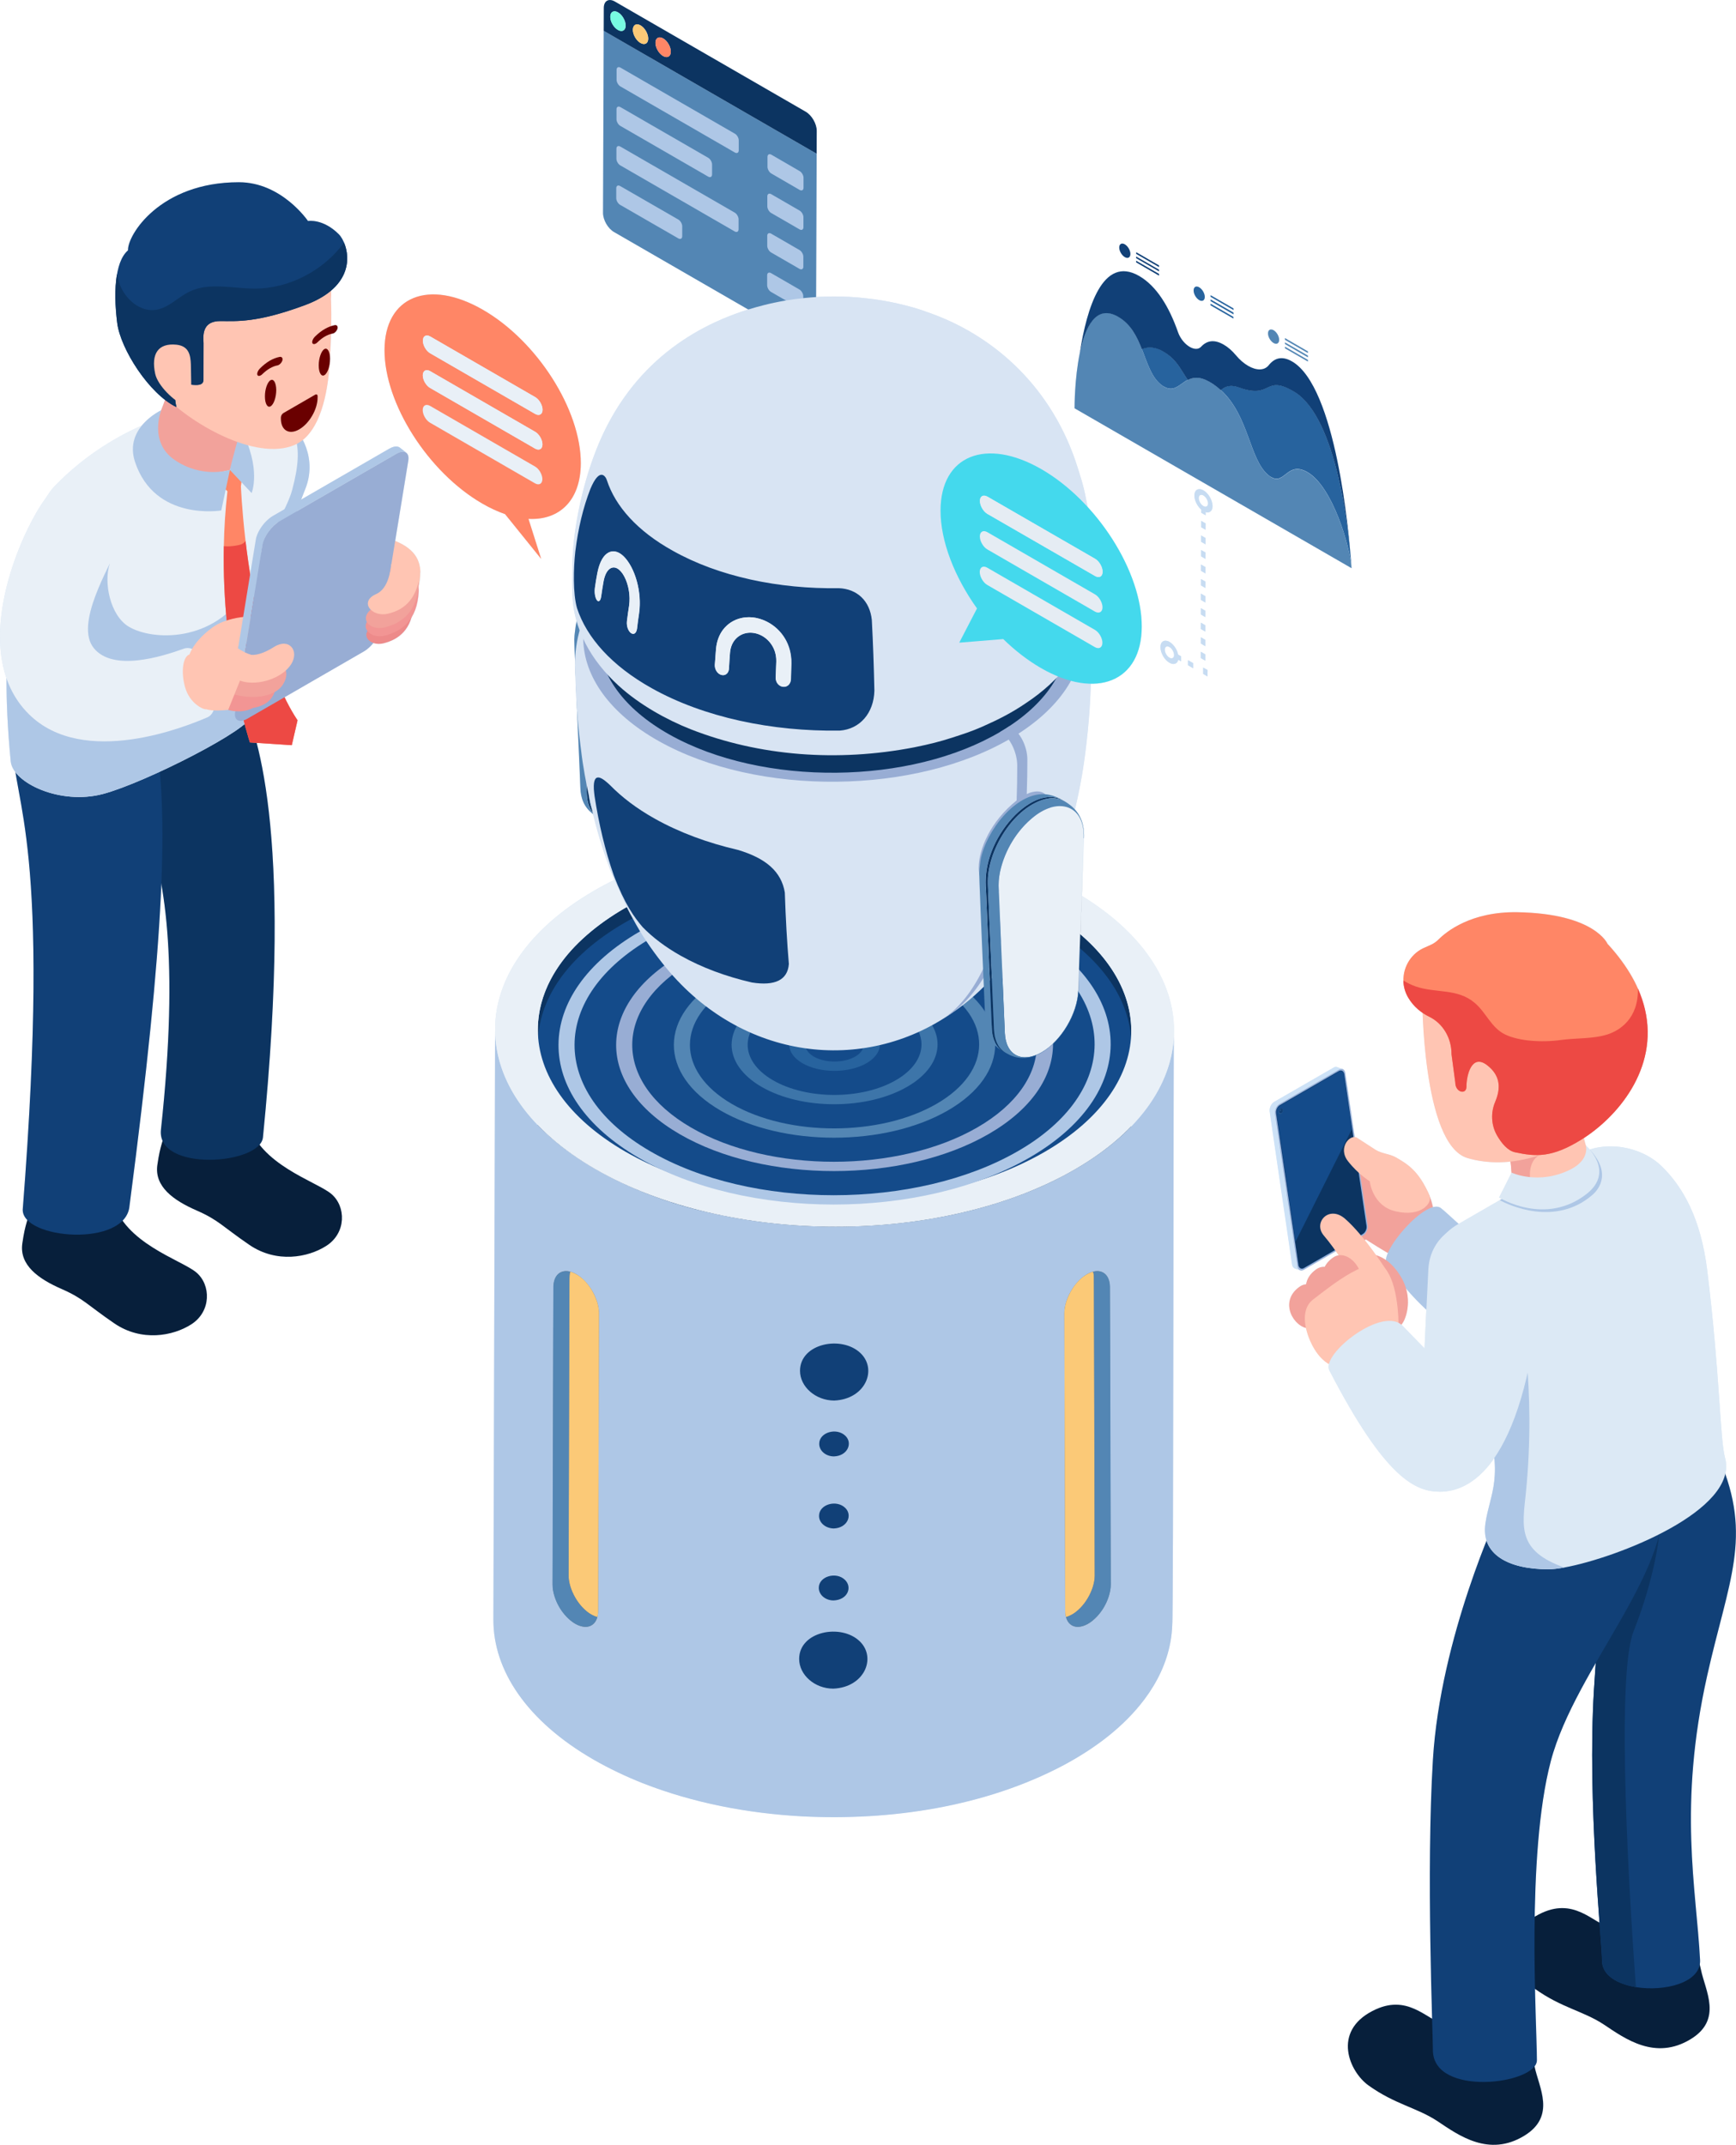 <?xml version="1.0" encoding="utf-8"?>
<!-- Generator: Adobe Illustrator 29.1.0, SVG Export Plug-In . SVG Version: 9.03 Build 55587)  -->
<svg version="1.1" id="Layer_1" xmlns="http://www.w3.org/2000/svg" xmlns:xlink="http://www.w3.org/1999/xlink" x="0px" y="0px"
	 width="2023.5px" height="2500px" viewBox="0 0 2023.5 2500" style="enable-background:new 0 0 2023.5 2500;" xml:space="preserve"
	>
<style type="text/css">
	.st0{fill:#DCE9F5;}
	.st1{fill:#AEC7E6;}
	.st2{fill:#071F3B;}
	.st3{fill:#0C3461;}
	.st4{fill:#114077;}
	.st5{fill:#E9F0F7;}
	.st6{fill:#FF8666;}
	.st7{fill:#ED4944;}
	.st8{fill:#F2A29B;}
	.st9{fill:#FFC5B3;}
	.st10{fill:#98ADD4;}
	.st11{fill:#F29594;}
	.st12{fill:#ED8A8A;}
	.st13{fill:#6A0000;}
	.st14{fill:#9CB4DB;}
	.st15{fill:#0F3F75;}
	.st16{fill:#CDE2F7;}
	.st17{fill:#144B8A;}
	.st18{opacity:0.56;}
	.st19{fill:#5386B4;}
	.st20{opacity:0.35;}
	.st21{enable-background:new    ;}
	.st22{fill:#27639E;}
	.st23{fill:#3D75A9;}
	.st24{fill:#7D8185;}
	.st25{fill:#FBC977;}
	.st26{fill:#77FBE1;}
	.st27{fill:#C7DCF2;}
	.st28{clip-path:url(#SVGID_00000146479937176911361980000001495088296740146340_);enable-background:new    ;}
	.st29{fill:#5A6778;}
	.st30{fill:#D8E4F3;}
	.st31{clip-path:url(#SVGID_00000016048801592344056760000014748428024619956355_);enable-background:new    ;}
	.st32{fill:#E5ECF3;}
	.st33{fill:#44D9ED;}
</style>
<g>
	<g>
		<path class="st0" d="M489.7,662.9c-1.6-16.6-13.9-26.3-29-32.4L476,537c0.8-4.8-0.4-8.1-2.9-9.6c0.2,0.1,0.4,0.3,0.6,0.4l-7.9-6.2
			c-0.1-0.1-0.2-0.2-0.3-0.2c-1.9-1.2-4.3-1.2-6.4-0.7c-1.9,0.5-3.6,1.3-5.3,2.2c0,0-65.1,37.6-102.8,59.4c1.5-4,3.2-8.3,5.1-13.1
			c7.8-20,5.3-39.9-3.1-56.4c22.8-18.4,29.4-60.3,31.2-88c0.4-2.1,0.6-4.3,0.6-6.5c0-0.6,0-1.1,0-1.7c0.6-10.2,1-19.4,1.2-27.4
			c0.6-0.2,1.2-0.3,1.8-0.4c0.5-0.1,1.1-0.3,1.7-0.6c1.6-0.9,3.1-2.6,3.8-4.6c1-2.7-0.2-5.1-3-4.6c-1.4,0.2-2.8,0.6-4.2,1.1
			c0.4-21-0.3-32.2-0.3-32.2c0.3-2.5,0.4-5.6,0.2-9.2c29.6-25.2,17.3-57.3,8.9-65.7c-18.5-18.5-35.9-15.4-35.9-15.4
			s-30.5-45.2-80.6-45.2c-91.9,0-130,61.7-129.2,79.4c-16.5,14.2-16.5,53.2-12.5,84.7c3.3,26.1,28.5,68.5,55.7,89.6
			c-1.5,4.1-3.1,8.6-4.6,12.2c0,0-12.8,5.9-22.4,17.7c-24.4,10.7-64.7,32.3-101.6,70.6c-2.4,2.5-4.4,4.9-6,7.3
			c-1.4,2-3.4,4.9-5.8,8.7c0,0,0,0,0,0C30.4,611.6-18.8,714.9,7.6,790.7c-0.1,28.7,1.4,60.8,5,96.8c0.4,4.2,2.3,8.4,5.4,12.5
			c9.3,58.6,37.1,146,8.5,509.6c-0.2,4.7,1.8,8.9,5.5,12.6c-1.9,6.4-3.8,12.7-5.9,27.3c-3.6,25.1,18.7,41.1,45.7,52.9
			c25.8,11.3,29.7,18.3,61.5,40.1c31.8,21.8,68.5,14.8,89.7,1.2c23.5-15.1,23.2-46.2,5.7-60.7c-14.4-12-62.4-27.5-85.8-60.3
			c4.6-4.7,7.5-10.5,8.1-17.5c21.8-166.3,33.5-285.6,37.1-374.8c10.7,60.6,14.4,148.9-0.5,286.3c-0.5,5,0.2,9.3,2,13.2
			c-2,6.7-3.9,12.9-6.1,28.1c-3.6,25.1,18.7,41.1,45.7,52.9c25.8,11.3,29.7,18.3,61.5,40.1c31.8,21.8,68.5,14.8,89.7,1.2
			c23.5-15.1,23.2-46.2,5.7-60.7c-14-11.6-59.5-26.6-83.5-57.3c2.3-2.6,3.7-5.5,4-8.6c26.1-261.8,9.7-393.8-7.3-459.8l40.9,2.7
			l6.7-29c-5.5-8.2-10.5-17.3-15.1-26.9l92.4-53.3c4-2.3,7.9-5.8,11.2-9.8c3.4,1.2,7.6,1.5,12.1,0.3c13.4-3.4,27-11.4,32.5-30.4
			c4.6-7.5,7.6-17.3,8.2-30.2c0.1-1.7,0-3.2-0.3-4.5c1.3-5.2,2.1-11.1,2.2-17.8C490,665.5,489.9,664.1,489.7,662.9z"/>
		<path class="st0" d="M1981.3,2290.2c0.4-1.8,0.5-3.6,0.4-5.6c-4.3-83.4-25.9-178.8,8.3-331.4c23.2-103.8,49.6-154.5,21.1-235.3
			c1.4-6.1,1.4-12.2-0.3-18.4c-6.1-22.4-5.8-96.7-20.8-218.7c-7.4-60.1-27.9-96.7-52.9-121.2c-20.9-20.5-56-28.8-84-19.6
			c-2.5-2.9-4.5-4.6-4.5-4.7c-1-3.2-1.7-6.2-2.3-8.9c40.7-26.5,87-82,71.3-149.8c-5.6-24.2-19.2-50-43.7-76.6
			c0,0-14.7-35.2-104.8-36.8c-54.4-1-83.3,22.9-92,31.6c-2.4,2.4-5.2,4.5-8.3,6c-2.1,1-4.6,2.1-7.3,3.3
			c-16.1,6.5-25.7,22.5-25.4,38.9c0.1,6.8,1.9,13.6,5.6,19.9c4.6,7.8,10.5,13.5,16.6,17.7c1.7,45.2,10.2,156.8,52.3,169.3
			c8.8,2.6,26.3,6.7,50.3,4.1c0.5,4.7,0.9,9,1.2,12.8l-14.6,29c0,0,1.1,0.7,3.2,1.8l-50.3,29c-8.9-8-16.1-14.9-20.8-18.4
			c-2.3-1.8-5.5-2-9.1-1c-1-4.7-2.3-9-3.9-13c0-0.1-0.1-0.2-0.1-0.3c-0.1-0.2-0.1-0.3-0.2-0.5c-0.1-0.3-0.2-0.5-0.4-0.8
			c-12.6-28.9-26.8-36.4-38.4-43.3c-7.6-4.5-17-4.4-24.4-9.2l-21.1-13.7c-0.8-0.6-1.8-0.9-2.8-1l-11-74.5c-0.4-2.7-1.8-4.4-3.7-4.9
			c0.1,0,0.3,0.1,0.4,0.1l-6.1-2.3c0,0,0,0,0,0c-1.3-0.5-2.7-0.3-3.8,0.3c-0.5,0.2-69.2,40-69.7,40.2c-0.2,0.1-0.4,0.3-0.6,0.4
			c-0.4,0.3-0.8,0.7-1.2,1c-0.4,0.4-0.8,0.8-1.1,1.3c0,0,0,0,0,0l0,0c-1.4,2-2.3,4.4-2.4,6.8c0,0.4,0,0.7,0,1.1
			c0,0.9,26.1,177.6,26.2,178.6c0.1,0.7,0.3,1.4,0.6,2.1c0.2,0.5,0.5,0.9,0.8,1.3c0.5,0.6,1.2,1.1,1.9,1.4l6.1,2.3c0,0,0,0,0,0
			c1.3,0.5,2.8,0.3,4.4-0.6l37.4-21.6c1.1,1.6,2.2,3.1,3.2,4.7c-2.3,0.3-4.6,1.2-6.8,2.8c-4.6,3.2-7.6,6.9-9.5,10.7
			c-3.4-0.2-6.8,0.6-10,2.9c-7.2,5.1-10.7,11.2-11.7,17.4c-2.6,0.2-5.2,1.1-7.7,2.9c-23.1,16.4-8.7,43.8,7.5,47.9
			c1.6,7.7,4.7,15.3,7.9,21.2c7.3,13.6,15.4,19,18.9,20.9c-0.7,2.8-0.6,5.2,0.5,7.3c65.6,126.8,100.7,141.6,129,141.6
			c15,0,39.9-5.4,63.4-39.4c3.3,34.1-6.7,50.9-10.4,76.2c-1.1,7.5-0.6,14.2,1.3,20.1c-20.4,51.2-56.3,153.7-62.5,255.3
			c-6.2,101.5-2.8,236.8-0.9,301.9c-17.6-10.5-37.8-25.5-69.6-9c-46.7,24.3-27,70.5-4.6,86.6c31.2,22.4,56.5,25.8,80.9,42.1
			c24.4,16.3,59.5,41.9,100.7,16.8c37.5-22.8,17.1-56.3,12-80.9c1.7-2.2,2.7-4.6,2.7-7.1c0-14.3-1.4-44.8-2.2-83.3
			c31.1,22.3,56.3,25.7,80.7,41.9c24.4,16.3,59.5,41.9,100.7,16.8c37.6-22.9,17-56.5,12-81.1
			C1982.1,2293.9,1981.7,2292,1981.3,2290.2z M1592.2,1444.8c7.7,4.9,13.7,8.7,22.8,14.2c0.9,0.5,1.8,1,2.7,1.5
			c-1.3,3.1-2.2,5.9-2.4,8.3c-3.7-2.6-7.5-4.4-11.2-5.5c-3.9-5.5-8.5-11.6-13.4-17.8C1591.3,1445.2,1591.7,1445,1592.2,1444.8z
			 M1635.6,1546.1c-0.6-0.7-1.3-1.4-2.1-2c1.8-2.4,3-4.6,3.4-5.8c0,0,7.8-16,1.9-36.3c6.7,7.8,14.6,16.2,23.7,24.6
			c-1.2,25.5-2.1,45.1-2.1,45.1L1635.6,1546.1z M1793.6,2231.4c-1.7,0.9-3.3,1.8-4.8,2.7c1-63.1,5.5-131,18.7-181.2
			c9.9-37.8,30.6-76.6,52.6-114.9c-0.7,10.2-1.4,20.7-2.1,31.5c-5.8,95.8,1.9,209.5,6.4,271.6
			C1846.6,2230.7,1826.1,2214.5,1793.6,2231.4z"/>
		<path class="st0" d="M1261.1,1044.3c0.8-22.5,1.6-45,2.4-67.5c0,0.1,0,0.1,0,0.2c0-0.1,0-0.1,0-0.2c0-2.2,0.1-4.5-0.1-6.7
			c-0.4-9.9-3.9-19.2-10.5-26.5c7.9-33.5,11.5-58.8,14.8-90.4c1.6-15.7,3-34.7,3.7-56.2c35.4,0.5,59.4-23.4,59.5-66.5
			c0.1-44.8-25.5-98.5-63.1-139.5c-0.7-3.4-1.4-6.8-2.2-10.2c-2.6-14.7-7.7-29.9-12.3-44c-31.4-90.8-99.5-147.7-171.5-172.6
			c-20.9-8.1-51.2-14.3-69.7-16.2c-24.1-2.9-44.2-2.8-60.9-1.8l0.6-154.5l0,0l0.1-39.2c0-8.2-5.7-18.2-12.9-22.3L716.7,1.8
			c-7.1-4.1-12.9-0.8-12.9,7.4l-0.1,26.8l-0.8,212.3c0,8.2,5.7,18.2,12.9,22.3L872,360.7c-83,26-144.9,81-177.3,164.2
			c-16.4,41.4-27.9,96.6-27.5,137.1c-0.5,9.8-0.5,18.8-0.1,27.5c0,12.1,1.8,23.7,5,34.9c-1.3,4.7-1.6,8.8-2.2,13.3
			c-0.3,2.6-0.4,2.7-0.6,7.9c0.2,7.9,0.5,15.9,0.9,23.9c-0.2,5.9-0.1,12,0.4,18.1c0.3,16.1,3.9,81.5,4.6,97.8
			c0.2,5.3,0.6,13.4,0.8,18.7c0.3,5.3,0.4,13.5,0.9,18.7c0.6,5.1,2,10.7,5.1,15.8c2.4,3.9,5.5,7.2,9.1,10c3.7,15.1,7.9,30,12.5,43.5
			c3.4,10.1,8,23.4,12.4,33.5c-8.2,4-16.2,8.3-23.9,12.8c-76.7,44.6-115,103-115,161.4c0-0.2,0-0.3,0-0.5c0,0-2,688.4-2,688.4
			c-0.2,59,38.8,118.2,116.8,163.2c18.3,10.5,37.5,19.6,57.1,27.4c59.2,23.2,122.5,35.2,185.8,38.7c103,5.3,213.2-11,305.1-59.7
			c35.9-19.3,69.8-44.2,94.4-77.1c14.6-19.5,25.5-42,29.9-66.1c1.3-6.8,2-13.8,2.2-20.7c1.3-1.9,1.2-644.9,1.8-685.6
			C1371.2,1149.4,1335.5,1090.2,1261.1,1044.3z"/>
		<polygon class="st0" points="1351,319.3 1324.3,303.9 1324.3,305.8 1351,321.3 		"/>
		<polygon class="st0" points="1351,314.4 1324.3,299 1324.3,300.9 1351,316.3 		"/>
		<polygon class="st0" points="1351,309.4 1324.4,294 1324.3,295.9 1351,311.3 		"/>
		<path class="st0" d="M1397.8,349.8c3.6,2.1,6.5,0.4,6.5-3.7c0-4.1-2.9-9.2-6.5-11.2c-3.6-2.1-6.5-0.4-6.5,3.7
			C1391.3,342.7,1394.2,347.7,1397.8,349.8z"/>
		<polygon class="st0" points="1437.7,369.4 1411.1,354 1411,355.9 1437.7,371.3 		"/>
		<polygon class="st0" points="1437.8,364.4 1411.1,349 1411.1,351 1437.8,366.4 		"/>
		<polygon class="st0" points="1437.8,359.5 1411.1,344.1 1411.1,346 1437.8,361.4 		"/>
		<path class="st0" d="M1484.5,399.9c3.6,2.1,6.5,0.4,6.5-3.7c0-4.1-2.9-9.2-6.5-11.2c-3.6-2.1-6.5-0.4-6.5,3.7
			C1478,392.8,1480.9,397.8,1484.5,399.9z"/>
		<polygon class="st0" points="1524.5,419.5 1497.8,404.1 1497.8,406 1524.5,421.4 		"/>
		<polygon class="st0" points="1524.5,414.5 1497.8,399.1 1497.8,401 1524.5,416.5 		"/>
		<polygon class="st0" points="1524.5,409.6 1497.8,394.1 1497.8,396.1 1524.5,411.5 		"/>
		<path class="st0" d="M1311,299.7c3.6,2.1,6.5,0.4,6.5-3.7c0-4.1-2.9-9.2-6.5-11.2c-3.6-2.1-6.5-0.4-6.5,3.7
			C1304.6,292.6,1307.5,297.7,1311,299.7z"/>
		<polygon class="st0" points="1405.3,610.1 1400.1,607.1 1400.1,614.6 1405.2,617.5 		"/>
		<polygon class="st0" points="1400,631.5 1405.2,634.5 1405.2,627.1 1400,624.1 		"/>
		<polygon class="st0" points="1400,648.5 1405.1,651.5 1405.2,644 1400,641.1 		"/>
		<polygon class="st0" points="1399.9,665.4 1405.1,668.4 1405.1,661 1399.9,658 		"/>
		<polygon class="st0" points="1399.9,682.4 1405,685.4 1405.1,677.9 1399.9,675 		"/>
		<polygon class="st0" points="1399.8,699.3 1405,702.3 1405,694.9 1399.8,691.9 		"/>
		<polygon class="st0" points="1399.8,716.3 1404.9,719.3 1405,711.9 1399.8,708.9 		"/>
		<polygon class="st0" points="1399.7,733.2 1404.9,736.2 1404.9,728.8 1399.8,725.8 		"/>
		<polygon class="st0" points="1399.8,750.2 1404.9,753.2 1404.9,745.8 1399.8,742.8 		"/>
		<polygon class="st0" points="1399.7,767.1 1404.9,770.1 1404.9,762.7 1399.7,759.7 		"/>
		<polygon class="st0" points="1402.4,785.5 1407.5,788.5 1407.6,781 1402.4,778.1 		"/>
		<path class="st0" d="M1402.8,571.6c-5.8-3.4-10.6-0.7-10.6,6c0,6,3.7,13.1,8.7,17c0.6,0.5,1.2,0.9,1.9,1.3
			c0.3,0.2,0.6,0.3,0.9,0.5c-0.3-0.1-0.6-0.3-0.9-0.5c-0.6-0.4-1.3-0.8-1.9-1.3l-0.7-0.4l0,3.5l5.2,3l0-3.5l-0.7-0.4
			c4.9,1.8,8.7-1,8.7-6.9C1413.3,583.1,1408.6,574.9,1402.8,571.6z M1402.7,589.9c-3-1.7-5.4-5.9-5.4-9.3c0-3.4,2.4-4.8,5.4-3.1
			c3,1.7,5.4,5.9,5.4,9.3C1408.1,590.2,1405.7,591.6,1402.7,589.9z"/>
		<polygon class="st0" points="1384.7,775.4 1390.8,779 1390.8,773 1384.7,769.5 		"/>
		<path class="st0" d="M1365.8,750.1c-0.8-0.7-1.7-1.3-2.6-1.9c-0.9-0.5-1.8-0.9-2.6-1.1c-4.6-1.3-8,1.5-8,7.2
			c0,6.7,4.7,14.9,10.5,18.2c5,2.9,9.3,1.3,10.3-3.5l3.3,1.9l0-5.9l-3.5-2C1372.3,758.2,1369.4,753.3,1365.8,750.1z M1363.1,766.6
			c-3-1.7-5.4-5.9-5.4-9.3c0-3.4,2.4-4.8,5.4-3.1c3,1.7,5.4,5.9,5.4,9.3C1368.6,766.9,1366.1,768.3,1363.1,766.6z"/>
		<g>
			<path class="st0" d="M1575.3,661.1C1575.3,661.1,1575.3,661.1,1575.3,661.1c-0.1-1.1-0.2-3-0.4-5.5c0,0,0,0,0,0
				c-2.7-35.7-17.9-204.9-68.9-234.3c-11.5-6.7-20.4-4.1-27.2,4.3c-5.2,6.4-14.4,6.2-23.9,0.7c-4.9-2.8-9.9-7.1-14.5-12.6
				c-4.2-5-8.9-9.2-14.1-12.2c-11.3-6.5-19.8-4.5-26.3,2.5c-3.2,3.4-8.2,3.1-13.2,0.2c-5.5-3.2-11-9.5-13.7-17.2
				c-10.2-29-24.7-53.6-45.3-65.5c-42.4-24.5-61.1,37.4-69.2,90c-6.2,30.4-6.1,62.7-6.1,64.4l322.9,186.4
				C1575.3,661.9,1575.3,661.5,1575.3,661.1z"/>
			<path class="st0" d="M562.9,361c-63.2-36.5-114.6-15.5-114.7,46.9C448,470.3,499,550.5,562.2,587c9.1,5.3,18,9.3,26.5,12.3l0,0
				l42.1,52.2L616,604.8l0,0c36.2,1.9,60.9-21.5,61-64.7C677.1,477.7,626.1,397.5,562.9,361z"/>
		</g>
	</g>
	<g id="Ai_data_analysis_00000109714326182154617690000009682666289994602137_">
		<g>
			<g>
				<g>
					<path class="st1" d="M273.2,710.5c-61.4-54.6-41.6-173-15-215.6c35.9-57.5,123.9,8.3,97.9,74.4c-15.7,40-19,50.7-9,69.1
						c10,18.4,38.2,15.2,65.9,3.4c32.9-14,64,63.8,32.1,82.2C394.1,753.5,330.1,761.1,273.2,710.5z M447.2,723L447.2,723L447.2,723z
						"/>
					<g>
						<g>
							<g>
								<path class="st2" d="M380.3,1452.2c-21.2,13.6-57.9,20.5-89.7-1.2c-31.8-21.8-35.7-28.8-61.5-40.1
									c-27-11.8-49.2-27.8-45.7-52.9c3.6-25.1,6.4-25.5,10.3-44.5c3.8-18.8,19.2-32.3,46-33.3c26.8-0.9,46.5,15.7,49.6,28
									c12.6,49.2,79.2,68.8,96.7,83.3C403.5,1406.1,403.8,1437.2,380.3,1452.2z"/>
								<g>
									<path class="st3" d="M130.6,835.5c-15.7,97.5,100.6,77.8,57,481.2c-5.4,49.7,115.7,41.1,118.9,9
										c36.4-364.5-9.8-477.5-25-510.7C245.4,722,143.8,753.6,130.6,835.5z"/>
								</g>
							</g>
							<g>
								<path class="st2" d="M222.9,1543.7c-21.2,13.6-57.9,20.5-89.7-1.2c-31.8-21.8-35.7-28.8-61.5-40.1
									c-27-11.8-49.2-27.8-45.7-52.9c3.6-25.1,6.4-25.5,10.3-44.5c3.8-18.8,19.2-32.3,46-33.3c26.8-0.9,46.5,15.7,49.6,28
									c12.6,49.2,79.2,68.8,96.7,83.3S246.4,1528.7,222.9,1543.7z"/>
								<g>
									<path class="st4" d="M15.2,869.3c0,66.6,45.1,110.3,11.3,540.4c-1.3,35,120.7,44.9,124.5-4.4
										c41.1-314.1,46.4-460.7,28.8-553C162.2,760,15.2,786.3,15.2,869.3z"/>
								</g>
							</g>
						</g>
						<g>
							<g>
								<g>
									<path class="st5" d="M119.9,925.5c49.5-13.1,175.9-77.6,172.5-91.5c-4.2-16.7-14.1-88.9-7-134.8
										c7.1-45.9,46.3-95.7,55.1-127.9c15.1-55.8,4.5-80.1-34.1-95.1c-17.6-6.8-45-9-118.1,11.1c0,0-66.4,18.9-124.4,79.2
										c-2.4,2.5-4.4,4.9-6,7.3C45.8,591-9,669.1,12.5,887.5C15,912.7,70.4,938.6,119.9,925.5z"/>
								</g>
								<path class="st1" d="M119.9,925.5c-49.5,13.1-104.9-12.8-107.4-38C-2.5,734.7,19.8,650.6,38.6,608
									c33.4,4.3,66.4,24.2,89.3,49.1c-7.3,21.8,0.5,60.3,22.1,73.3c27.6,16.6,99.3,19.2,137.6-42.4c0,0,0.1-0.1,0.2-0.1
									c-1,3.8-1.8,7.6-2.4,11.4c-7.1,45.9,2.8,118.1,7,134.8C295.9,847.9,169.4,912.4,119.9,925.5z"/>
							</g>
							<g>
								<path class="st6" d="M260.9,636.6c-2.5,130.2,30.4,228.8,30.4,228.8l48.8,3.2l6.7-29c-36.8-55-53.3-147.2-60.6-209
									c-4.4-37.6-5.4-63.9-5.4-63.9l3.4-24.1l-37,12l17.9,18.1C262.6,594.6,261.3,616,260.9,636.6z"/>
								<path class="st7" d="M291.3,865.4l48.8,3.2l6.7-29c-36.8-55-53.3-147.2-60.6-209c0,0-1.9,3.4-7.3,4.6c-11,2.5-18,1.4-18,1.4
									C258.4,766.8,291.3,865.4,291.3,865.4z"/>
							</g>
							<path class="st8" d="M196.2,455.1c0,0-4.8,14.4-8.4,23.1c-3,7.3-5.7,14.1-7.5,19.7c-4,12.2,8.5,70.3,87.7,49.9
								c0,0,4.8-12.3,14.6-54.9C294.6,441.6,213.6,401.8,196.2,455.1z"/>
							<path class="st1" d="M187.9,478.2c0,0-14.8,37,15.5,57.8c32.5,22.3,64.6,11.7,64.6,11.7l-10.1,47.3c0,0-77.5,13.1-100.6-56.8
								C144.3,498.4,187.9,478.2,187.9,478.2z"/>
							<path class="st1" d="M268,547.8l25.3,26.9c0,0,11.9-28.4-12.6-74.6C280.7,500.1,269.5,539.2,268,547.8z"/>
						</g>
					</g>
					<path class="st5" d="M33.5,832.3c-73.2-72.8-7.4-214.8,18.5-249.8c25.9-35,102.6,18.8,88.2,49.7
						C125.9,663,87,727.7,109.3,755.4c22.3,27.7,78.7,10.2,105,0.7c26.3-9.5,50.8,69.9,27.5,80C218.4,846.2,97.6,896,33.5,832.3z"/>
					<g>
						<g>
							<path class="st9" d="M428.3,627c-8.4,3.5-8.4,2.1-15.4,10.9c-20.1,25.4-7,43.1-7,43.1s22,13.5,34.9,42c0,0,48.4-1.6,49-56
								c0.2-22.2-17.6-33.3-37.5-39.4C449.2,626.6,434.6,624.4,428.3,627z"/>
							<path class="st8" d="M406,681c0,0,22,13.5,34.9,42c0,0,16.7-9.5,31.1-20.5c-1.8-9.3-5.4-20.5-12.1-33.7c0,0-6.2-14.5-21.7-18
								c-8.4-1.9-22.8,0.7-34.4,3.5C398.3,670.6,406,681,406,681z"/>
							<path class="st9" d="M453.2,657.6c0,0-21-4-32.2,18.7c-10.1,20.4-33.7,11.3-29.3-6.3c5.4-21.6,18-37.6,36.4-42.8
								C452.7,620.1,468.2,654,453.2,657.6z"/>
						</g>
						<path class="st9" d="M277.4,755.8c0,0,0.7-9.8,25.8-6.7c19.2,2.3,25.6-22.3,8.3-27.9c-21.2-6.8-52.6,0.8-64.4,10.7
							C227.5,748.4,267.1,771.8,277.4,755.8z"/>
						<g>
							<path class="st1" d="M463.7,528.1c3.1-1.4,7.1-2.5,10.1-0.3l-7.9-6.2c-0.1-0.1-0.2-0.2-0.3-0.2c-1.9-1.2-4.3-1.2-6.4-0.7
								c-1.9,0.5-3.6,1.3-5.3,2.2c0,0-135.6,78.3-135.6,78.3c-1.4,0.8-2.7,1.7-4,2.7c-6.2,5-11.2,11.5-14.3,18.8
								c-0.8,2-1.5,4-1.8,6.1c0,0-31.8,194.7-31.8,194.7c-0.7,4.4,0.2,7.5,2.2,9.2c0,0,7.9,6.2,7.9,6.2c-2.1-1.6-3-4.8-2.2-9.2
								l31.8-194.7c0.7-4.1,2.4-7.9,4.5-11.5c3.4-5.7,7.9-10.9,13.4-14.8c0.7-0.5,1.5-1,2.2-1.4c0,0,135.6-78.3,135.6-78.3
								C462.3,528.8,463,528.5,463.7,528.1z"/>
							<g>
								<path class="st10" d="M461.6,529.2c9.5-5.5,15.9-2,14.3,7.8l-31.8,194.7c-1.6,9.8-10.6,22.2-20.1,27.7l-135.6,78.3
									c-9.5,5.5-15.9,2-14.3-7.8l31.8-194.7c1.6-9.8,10.6-22.2,20.1-27.7L461.6,529.2z"/>
							</g>
						</g>
						<g>
							<path class="st11" d="M267.9,805.5c0,0,8.3,10.2,23.7,0.1c9.8-6.4,19.9,0.5,11.9,11.7c-10.7,15-30.3,12.1-35.7,10.7
								C246.8,822.4,257.3,799.6,267.9,805.5z"/>
							<path class="st11" d="M273.2,794.1c0,0,11.2,10.5,29.4,2.1c17.4-8.1,22.7,5,14,17.2c-11.6,16.3-42.8,14.8-54.9,4.9
								C243.3,803.2,264.7,790.7,273.2,794.1z"/>
							<path class="st8" d="M282.1,778.3c0,0,11.5,11.8,30,0.2c17.7-11.2,27.8,3.8,17.6,19.5c-10.5,16.2-38.6,16.7-57.7,11.2
								C247.3,802.1,272.5,775.9,282.1,778.3z"/>
							<path class="st9" d="M292,763.1c0,0,8.9,2.7,27.4-9c17.7-11.2,30,4.6,19.8,20.4c-10.5,16.2-38.1,25.1-57.2,19.6
								C257.2,786.9,282.4,760.6,292,763.1z"/>
						</g>
						<path class="st9" d="M247.1,731.9c7.7-5.2,17.6,4.1,18.9,8.6c4.5,16.3,26,22.5,26,22.5L266,827.4c-18.4,2.1-25.6-0.7-25.6-0.7
							c-3.5,0.7-19.1-6.8-24.5-25.1c-5.4-18.3-2.6-36.5,4.9-38.7C227.4,746.1,243.7,734.3,247.1,731.9z"/>
						<path class="st12" d="M448.7,700.5c0,0,8.5,16.5-13.5,28.9c-17.2,9.7-4.4,24.6,12,20.4c16.6-4.2,33.6-15.4,34.9-46
							C483.1,680.9,446.8,690.8,448.7,700.5z"/>
						<path class="st11" d="M450.5,685.5c0,0,9.5,18.4-15.1,32.4c-19.2,10.9-5,27.6,13.5,22.9c18.6-4.8,37.6-17.3,39.1-51.5
							C489,663.5,448.4,674.6,450.5,685.5z"/>
						<path class="st8" d="M455.6,674.9c-1,4.7-1,21.4-20.2,33.4c-18.7,11.7-5,27.6,13.5,22.9c18.6-4.8,37.6-17.3,39.1-51.5
							C489,653.9,456.6,670.3,455.6,674.9z"/>
						<path class="st9" d="M456.2,657.8c-1.1,6.9-3.3,28.3-17.8,34.7c-20.2,8.9-5.1,27.1,13.5,22.9c21.8-4.9,34.8-19.8,37.9-48.5
							C491.9,647.8,457.3,650.9,456.2,657.8z"/>
					</g>
					<g>
						<path class="st9" d="M385.7,347.9c0,0,1.7,26.8-1.5,76c-2,31.3-10,81.8-41.2,94.9c-45,18.9-122.5-25.3-155.7-61.8
							c-33.2-36.5-44.8-72.3-44.8-118.1c0-51,55.2-116.6,134.1-116.6C363.4,222.4,389.4,320.9,385.7,347.9z"/>
						<path class="st4" d="M136.7,376.5c3.8,30.3,37.3,82.8,69.1,98c0,0-8.3-26.3,14.4-26.3c4.9,0,17,3,17-5.5l0.1-42.8
							c-1-11.9,0.1-25.7,19.5-25.7c18.9,0,42.2,2.4,98.5-18.5c66.7-24.7,50.1-72.3,39.6-82.7c-18.5-18.5-35.9-15.4-35.9-15.4
							s-30.5-45.2-80.6-45.2c-91.9,0-130,61.7-129.2,79.4C132.8,306,132.8,345,136.7,376.5z"/>
						<path class="st3" d="M401,282.9c7.6,18.2,8,53-45.8,72.9c-56.3,20.8-79.6,18.5-98.5,18.5c-19.4,0-20.5,13.8-19.5,25.7
							l-0.1,42.8c0,8.5-12.1,5.5-17,5.5c-22.7,0-14.4,26.3-14.4,26.3c-31.7-15.2-65.2-67.7-69.1-98c-2.4-18.7-3.3-40.1-0.2-57.4
							c0.7,4.2,1.8,8.4,3.3,12.5c6.5,17.4,23.9,32.3,42.3,29.4c14.7-2.3,25.5-14.8,38.9-21.2c23-11.1,50.1-3.6,75.7-3.5
							C337.2,336.5,377,315.4,401,282.9z"/>
						<path class="st9" d="M222.5,425.1l0.7,41.5c0.2,5.1-4.2,7.6-8.3,5.9c-12.1-4.8-31-23-34-36.8c-5-23.4,3.5-36.1,24.9-33.9
							C220.3,403.4,222.1,414.1,222.5,425.1z"/>
					</g>
				</g>
				<g>
					<g>
						<path class="st13" d="M367.3,460.1c1.6-0.9,2.9-0.2,2.9,1.7l0,1.6c0,13.6-9.5,30.1-21.3,37s-21.4,1.3-21.5-12.2l0-1.6
							c0-1.9,1.3-4.1,2.9-5.1L367.3,460.1z"/>
					</g>
					<g>
						<path class="st13" d="M314.5,420.4c3.9-2.2,7.8-3.7,11.5-4.4c2.8-0.5,4,1.9,3,4.6c-0.8,2-2.3,3.7-3.8,4.6
							c-0.6,0.3-1.1,0.6-1.7,0.7c-2.9,0.5-5.9,1.7-8.9,3.4c-3,1.7-6,4.1-8.9,6.9c-0.5,0.5-1.1,1-1.7,1.3c-1.6,0.9-3.1,1-3.8-0.2
							c-1.1-1.5,0.2-5.3,3-8C306.8,425.7,310.6,422.7,314.5,420.4z"/>
					</g>
					<g>
						<path class="st13" d="M315.3,443.2c3.7-2.1,6.6,3,6.7,11.4c0,8.4-2.9,16.9-6.6,19c-3.6,2.1-6.6-3-6.6-11.4
							C308.7,453.8,311.7,445.3,315.3,443.2z"/>
					</g>
					<g>
						<path class="st13" d="M378.7,383.4c3.9-2.2,7.8-3.7,11.5-4.4c2.8-0.5,4,1.9,3,4.6c-0.8,2-2.3,3.7-3.8,4.6
							c-0.6,0.3-1.1,0.6-1.7,0.6c-2.9,0.5-5.9,1.7-8.9,3.4c-3,1.7-6,4.1-8.9,6.9c-0.5,0.5-1.1,1-1.7,1.3c-1.6,0.9-3.1,1-3.9-0.2
							c-1.1-1.5,0.2-5.3,3-8C371,388.6,374.8,385.6,378.7,383.4z"/>
					</g>
					<g>
						<path class="st13" d="M378.1,406.9c3.6-2.1,6.6,3,6.6,11.4c0,8.4-2.9,16.9-6.6,19c-3.7,2.1-6.6-3-6.6-11.4
							C371.5,417.6,374.4,409.1,378.1,406.9z"/>
					</g>
				</g>
			</g>
			<g>
				<g>
					<path class="st8" d="M1567.6,1344.8c0,0,25.9-9.4,47,2.3c21.1,11.8,49.1,25.4,55.8,61c4.9,26.1-5.1,44-22.4,52.4
						c-10.6,5.1-23,4.4-33.1-1.6c-14.3-8.5-20.8-13.1-38.8-24.1C1559.2,1424.4,1547.5,1365.3,1567.6,1344.8z"/>
					<path class="st8" d="M1568.1,1447.2c-22-2.2-21-25.9-17.1-38.6c6.7-21.8,28.6-6.9,30.4-1.8c1.8,5.1,0,9,0,9s18.7,0.2,20.5,14.3
						C1602.9,1438.3,1595.9,1450,1568.1,1447.2z"/>
					<path class="st8" d="M1562.3,1430.7c-22.4-6.4-17.7-31.4-11.7-44.3c10.4-22.1,30.7-2.2,31.8,3.6c1.1,5.8-1.4,9.6-1.4,9.6
						s19.3,3.6,19,19C1599.9,1427.5,1590.8,1438.8,1562.3,1430.7z"/>
					<path class="st8" d="M1557.5,1411.9c-20.4-14-8.6-38.6,1-50.1c16.6-19.6,31.1,7.7,30.5,14.1c-0.6,6.4-4.1,9.6-4.1,9.6
						s18.1,10.1,13.5,26C1595.6,1420.9,1583.4,1429.6,1557.5,1411.9z"/>
					<path class="st8" d="M1557.9,1391.1c-20.4-14-8.6-38.6,1-50.1c16.6-19.6,31.1,7.7,30.5,14.1s-4.1,9.6-4.1,9.6
						s18.1,10.1,13.5,26C1596,1400.1,1583.8,1408.8,1557.9,1391.1z"/>
				</g>
				<path class="st1" d="M1833,1582.3c103.6-11.5,121.6-126.9,126.4-152.5c15.2-80.3-103.5-116.9-116.6-70.1
					c-10.7,38.4-12.1,107.5-55.3,111.3c-43.2,3.8-91.8-50.2-108.1-62.9s-73.4,52.6-62.7,66.1C1640.6,1504.5,1703,1596.7,1833,1582.3
					z"/>
				<g>
					<g>
						<g>
							<path class="st14" d="M1486,1298.3l26.1,177.6c0.6,4.4,4.1,6.3,7.6,4.2l69.2-40c3.6-2.1,5.9-7.3,5.3-11.7l-26.1-177.6
								c-0.6-4.4-4.1-6.3-7.6-4.2l-69.2,40C1487.7,1288.6,1485.4,1293.9,1486,1298.3z M1487.9,1297.5c-0.5-3.3,1.3-7.3,4-8.8
								l68.7-39.7c2.7-1.6,5.3-0.1,5.8,3.2l26,176.9c0.5,3.3-1.3,7.3-4,8.8l-68.7,39.7c-2.7,1.6-5.3,0.1-5.8-3.2L1487.9,1297.5
								L1487.9,1297.5z"/>
						</g>
						<g>
							<path class="st15" d="M1517.5,1478.8c0.8,0,1.6-0.2,2.4-0.7l68.7-39.7c2.9-1.7,4.8-5.9,4.3-9.4l-26-176.9
								c-0.4-2.6-2-4.3-4.1-4.3c-0.8,0-1.6,0.2-2.4,0.7l-68.7,39.7c-2.9,1.7-4.8,5.9-4.3,9.4l26,176.9
								C1513.8,1477.1,1515.4,1478.8,1517.5,1478.8C1517.5,1478.8,1517.5,1478.8,1517.5,1478.8z"/>
							<path class="st3" d="M1487.9,1297.5l26,176.9c0.5,3.3,3.1,4.8,5.8,3.2l68.7-39.7c2.7-1.6,4.5-5.5,4-8.8l-26-176.9
								c-0.5-3.3-3.1-4.8-5.8-3.2l-68.7,39.7C1489.2,1290.2,1487.4,1294.2,1487.9,1297.5z"/>
						</g>
						<path class="st16" d="M1479.8,1295c0-0.4,0-0.7,0-1.1c0.1-2.4,1-4.9,2.4-6.8c0,0,0,0,0,0c0,0,0,0,0,0c0.3-0.5,0.7-0.9,1.1-1.3
							c0.4-0.4,0.8-0.7,1.2-1c0.2-0.1,0.4-0.3,0.6-0.4c0.5-0.3,69.2-40,69.7-40.2c1.2-0.6,2.6-0.8,3.8-0.3c0,0,0,0,0,0l6.1,2.3
							c-1.4-0.5-3-0.2-4.3,0.6c0,0-69.2,40-69.2,40c-1.2,0.7-2.1,1.6-2.9,2.7c0,0,0,0,0,0c-1.8,2.6-2.8,5.8-2.4,9
							c0.1,0.8,26,177.4,26.2,178.1c0.4,1.8,1.4,3.6,3.2,4.3l-6.1-2.3c-0.8-0.3-1.4-0.8-1.9-1.4c-0.3-0.4-0.6-0.8-0.8-1.3
							c-0.3-0.7-0.5-1.4-0.6-2.1C1505.9,1472.6,1479.8,1295.9,1479.8,1295z"/>
						<path class="st17" d="M1491.9,1288.7l68.7-39.7c2.7-1.6,5.3-0.1,5.8,3.2l9.4,63.9l-65.8,131.3l-22-149.8
							C1487.4,1294.2,1489.2,1290.2,1491.9,1288.7z"/>
						<g class="st18">
							<path class="st19" d="M1492.6,1292.2c-1.3,0.8-2.2,2.7-2,4.4c0.2,1.6,1.5,2.3,2.8,1.6c1.3-0.8,2.2-2.7,2-4.4
								C1495.2,1292.1,1493.9,1291.4,1492.6,1292.2z"/>
						</g>
						<g>
							<path class="st4" d="M1492.7,1292.1c-1.2,0.7-2.1,2.5-1.8,4.1c0.2,1.5,1.4,2.2,2.7,1.5c1.2-0.7,2.1-2.5,1.8-4.1
								C1495.2,1292.1,1494,1291.4,1492.7,1292.1z"/>
						</g>
						<g>
							<path class="st15" d="M1492.9,1293.6c-0.6,0.3-1,1.2-0.9,1.9c0.1,0.7,0.7,1,1.3,0.7c0.6-0.3,1-1.2,0.9-1.9
								C1494.1,1293.6,1493.5,1293.2,1492.9,1293.6z"/>
						</g>
						<g class="st20">
							<path class="st19" d="M1492.3,1293.5c-0.4,0.2-0.6,0.8-0.5,1.2c0.1,0.5,0.4,0.7,0.8,0.4c0.4-0.2,0.6-0.8,0.5-1.2
								C1493,1293.5,1492.7,1293.3,1492.3,1293.5z"/>
						</g>
					</g>
				</g>
				<path class="st9" d="M1581.9,1326.3l21.1,13.7c7.4,4.8,16.8,4.8,24.4,9.2c11.8,7,26.2,14.5,38.9,44.5
					c3.5,8.2-9.2,25.4-39.8,18.2c-27-6.4-29.9-35-29.9-35s-13.5-8.2-25.3-23.3C1558.7,1337.6,1574.2,1321.1,1581.9,1326.3z"/>
				<g>
					<path class="st2" d="M1789,2318.1c31.2,22.4,56.5,25.8,80.9,42c24.4,16.3,59.5,41.9,100.7,16.8c37.6-22.9,17-56.5,12-81.1
						c-5.3-26.2-16.2-39.4-41-44c-27.2-5-41.7,1.8-63.5-4.3s-43.5-37.4-84.5-16C1746.9,2255.7,1766.5,2302,1789,2318.1z"/>
					<g>
						<path class="st4" d="M1989.9,1953.2c-34.1,152.6-12.6,248-8.3,331.4c1.4,26.5-41.3,37.1-74.9,31.6
							c-21.6-3.6-39.4-13.8-39.4-30.8c0-20-17.4-184.8-9.4-315.9c8.7-143.4,25.5-236.1,25.5-236.1c1.9-6.9,4-13.3,6.3-19.3
							c29.4-78.6,84.3-84.6,114.6-13.2C2043.2,1792,2014.7,1842.3,1989.9,1953.2z"/>
						<path class="st3" d="M1906.8,2316.2c-21.6-3.6-39.4-13.8-39.4-30.8c0-20-17.4-184.8-9.4-315.9
							c8.7-143.4,25.5-236.1,25.5-236.1c1.9-6.9,4-13.3,6.3-19.3c12.2,3.7,38.4,18.1,44.2,74.3c0,0-3.8,47-29.9,113.2
							C1883,1955.2,1899.7,2218.6,1906.8,2316.2z"/>
					</g>
				</g>
				<g>
					<path class="st2" d="M1595,2430.7c31.2,22.4,56.5,25.8,80.9,42c24.4,16.3,59.5,41.9,100.7,16.8c37.6-22.9,17-56.5,12-81.1
						c-5.3-26.2-16.2-39.4-41-44c-27.2-5-41.7,1.8-63.5-4.3c-21.7-6.1-43.5-37.4-84.5-16C1552.9,2368.3,1572.6,2414.5,1595,2430.7z"
						/>
					<path class="st4" d="M1746.9,1762.4c0,0-68,145.3-76.7,288.7c-8,131.1,0,318.5,0,338.5c0,55.3,121.2,39.8,121.2,11.9
						c0-43.6-12.7-238.6,16.2-348.5c28.9-109.9,148.3-228.4,128.6-317.9C1918.2,1653.5,1789,1646.9,1746.9,1762.4z"/>
				</g>
				<g>
					<path class="st0" d="M1823.4,1827.1c-7.6,1.4-14,2.1-18.7,2.1c-47.4-0.1-78.6-17.8-73.3-53.5c5.3-35.7,22.8-54.2-1.4-128
						c-10.4-31.7-30.6-69.3-44.6-105.2c-18.6-47.7-26.3-92.3,14.1-115.6l141.3-81.6c29.2-16.9,72.1-9.4,96.2,14.2
						c25,24.5,45.5,61.1,52.9,121.2c15,122,14.8,196.3,20.8,218.7C2027.2,1760,1885.4,1815.8,1823.4,1827.1z"/>
					<path class="st1" d="M1823.4,1827.1c-7.6,1.4-14,2.1-18.7,2.1c-47.4-0.1-78.6-17.8-73.3-53.5c5.3-35.7,22.8-54.2-1.4-128
						c-10.4-31.7-30.6-69.3-44.6-105.2l1.9-54.2c0,0,64.1-22.3,83.6,34.1c0,0,20.3,92.7,7.6,218.4
						C1774.6,1779.1,1768.1,1807.6,1823.4,1827.1z"/>
				</g>
				<g>
					<g>
						<path class="st8" d="M1637,1538.3c0,0,12.3-24.9-5.4-52.2s-38.7-27.6-56.9-21.2c-19.2,6.7-4.7,34.3,5.5,32
							c3.5-0.8,6.2-1.1,8.2-1.1c3.1,0,5.3,3.8,3.8,6.4c-5.5,9.1-15,30.7,5.2,48.1C1617.9,1567.9,1634.9,1543.9,1637,1538.3z"/>
						<path class="st8" d="M1525.7,1548.4c-17.3-0.5-35.8-30.9-11-48.5c18.9-13.4,44.6,22.1,28.1,38.7
							C1542.7,1538.6,1535.5,1548.7,1525.7,1548.4z"/>
						<path class="st8" d="M1545.1,1528.1c-17.3-0.5-35.8-30.9-11-48.5c18.9-13.4,44.6,22.1,28.1,38.7
							C1562.1,1518.3,1554.9,1528.4,1545.1,1528.1z"/>
						<path class="st9" d="M1616.6,1481.6c0,0-25.8-41-48.8-61c-18.7-16.3-37.6,4.4-24.8,19.5c14.3,16.8,30,41.4,36.1,56.5
							C1587.2,1516.3,1629.5,1505.1,1616.6,1481.6z"/>
						<path class="st8" d="M1564.6,1514.5c-17.3-0.5-35.8-30.9-11-48.5c18.9-13.4,44.6,22.1,28.1,38.7
							C1581.6,1504.7,1574.4,1514.8,1564.6,1514.5z"/>
						<path class="st9" d="M1634.2,1561.4l-4-9.9c0,0,1.6-49.4-14.3-71.1c-15.9-21.7-64.8,18.7-85.2,34.2
							c-16.4,12.5-9,38.9-0.6,54.5c9.7,18,20.8,21.8,20.8,21.8C1563.3,1616.7,1648.4,1583.9,1634.2,1561.4z"/>
					</g>
					<path class="st0" d="M1678.4,1738.8c28.2,0,91.4-19.3,114.4-210.7c16-133.1-123.8-127.9-127.9-48.4c-2.3,43.7-4.4,92-4.4,92
						l-24.9-25.5c-22.2-26-96.1,32-86.2,51.2C1615,1724.1,1650.1,1738.8,1678.4,1738.8z"/>
				</g>
				<g>
					<path class="st1" d="M1748.1,1398.9c10.3,5.8,64.9,31.2,107.9-6c4.1-3.5,24.8-22.8-2.5-52.4c-0.1,0.1-0.9-0.3-2.3-1.1
						L1748.1,1398.9z"/>
					<g>
						<path class="st9" d="M1824.9,1400.5c-23.8,7.4-53.1,4.8-63-9.6c0,0,2.5-19.4-4.3-58c-5.3-30.4,76.3-51.6,87.1-23.4
							c0,0-1.5,18,9.4,39.6C1867.2,1375.3,1848.9,1393,1824.9,1400.5z"/>
						<path class="st8" d="M1796.9,1397.6c7.5,1.7,16.7,2.8,28,2.9c-23.8,7.4-53.1,4.8-63-9.6c0,0,2.5-19.4-4.3-58
							c-5.3-30.4,76.3-51.6,87.1-23.4c0,0-10.3,19.5-49.6,36.7C1775.7,1354.8,1782.9,1394.4,1796.9,1397.6z"/>
					</g>
					<g>
						<path class="st9" d="M1657.7,1161.6c0,0-0.2,172.5,52.7,188.2c18.8,5.6,76.8,18,154.2-42.3c77.4-60.3,57.9-227.2-76.9-233.9
							C1652.8,1067,1655.4,1145.2,1657.7,1161.6z"/>
						<path class="st6" d="M1635.8,1142.9c0.1,6.8,1.9,13.6,5.6,19.9c6.6,11.2,15.9,18.1,24.7,22.4c15.7,7.7,25.9,24.7,25.8,43.6
							l4.4,33c0,11.8,13,14.5,13,5c0-13.8,6.2-39,24.1-25.2c15,11.6,16.4,26,9.6,42.2c0,0.1-0.1,0.2-0.1,0.3
							c-5.5,12.8-4.8,27.5,2.1,39.5c5.3,9.1,12.4,17.7,20.9,19.5c24.3,5.2,42.9,6.6,77.3-14.7c41.4-25.7,90.3-82.3,74.2-151.7
							c-5.6-24.2-19.2-50-43.7-76.6c0,0-14.7-35.2-104.8-36.8c-54.4-1-83.3,22.9-92,31.6c-2.4,2.4-5.2,4.5-8.3,6
							c-2.1,1-4.6,2.1-7.3,3.3C1645.2,1110.6,1635.5,1126.6,1635.8,1142.9z"/>
						<path class="st7" d="M1635.8,1142.9c0.1,6.8,1.9,13.6,5.6,19.9c6.6,11.2,15.9,18.1,24.7,22.4c15.7,7.7,25.9,24.7,25.8,43.6
							l4.4,33c0,11.8,13,14.5,13,5c0-13.8,6.2-39,24.1-25.2c15,11.6,16.4,26,9.6,42.2c0,0.1-0.1,0.2-0.1,0.3
							c-5.5,12.8-4.8,27.5,2.1,39.5c5.3,9.1,12.4,17.7,20.9,19.5c24.3,5.2,42.9,6.6,77.3-14.7c41.4-25.7,90.3-82.3,74.2-151.7
							c-1.9-8-4.6-16.1-8.2-24.4c0.7,35-21.2,48.9-35.7,53.5c-16.8,5.3-36.4,4-53.9,6.4c-11.4,1.6-24.2,1.9-35.8,0.8
							c-9.3-0.8-21.1-3.1-29.6-7.3c-16.2-8-21.8-25.3-35.1-36.6c-20.3-17.4-45.2-11.1-69-19.3
							C1645.3,1148.1,1640.4,1145.8,1635.8,1142.9z"/>
					</g>
					<path class="st0" d="M1848.5,1335.3c0,0,4.9,16.3-17.8,27.8c-37.2,18.7-68.8,3.7-68.8,3.7l-14.6,29c0,0,53.5,33.6,101.8-3.9
						C1883.3,1365.2,1848.5,1335.3,1848.5,1335.3z"/>
				</g>
			</g>
		</g>
		<g>
			<g>
				<g>
					<g>
						<g class="st21">
							<path class="st3" d="M1240.7,1074.5c-104.3-72.9-259.3-87.6-381.9-63.2c-68,13.8-139.5,41.4-188.7,91.8
								c-11,11.5-20.7,24.3-28.1,38.4c-9.5,17.9-15,38-15.1,58.2c0,0-2,688.4-2,688.4c0.1-17.6,4.2-35.1,11.6-51.1
								c12.2-26.7,32.5-48.9,55.4-66.9c80.2-61.9,193.9-83.5,293.5-81.1c40.6,1.1,81.2,6.2,120.7,16c23.8,5.9,47.3,13.5,69.8,23.2
								c72.8,30.3,141.6,89.5,140.8,161.9c0,0,2-688.4,2-688.4C1318.8,1156.6,1292.8,1111.5,1240.7,1074.5z"/>
							<g>
								<path class="st17" d="M1216.6,1075.9c135.5,78.2,136.2,205.1,1.6,283.3c-134.6,78.2-353.6,78.2-489.1,0
									c-135.5-78.2-136.2-205.1-1.6-283.3C862.1,997.7,1081.1,997.7,1216.6,1075.9z"/>
							</g>
							<path class="st1" d="M1368.4,1206.3c-4.2,90.1-89.6,150.1-165.9,181.5c-57.8,23.7-119.8,36.2-182.1,40.5
								c-64.4,4.3-129.6-0.2-192.6-14.6c-113.9-24.9-250.4-99.6-250.7-214.2c0,0-2,688.4-2,688.4c-0.2,59,38.8,118.2,116.8,163.2
								c18.3,10.5,37.5,19.6,57.1,27.4c59.2,23.2,122.5,35.2,185.8,38.7c103,5.3,213.2-11,305.1-59.7c35.9-19.3,69.8-44.2,94.4-77.1
								c14.6-19.5,25.5-42,29.9-66.1c1.3-6.8,2-13.8,2.2-20.7C1367.9,1891.7,1367.7,1189.7,1368.4,1206.3z"/>
							<g>
								<path class="st5" d="M1251.7,1038.6c155,89.5,155.9,234.6,1.8,324.2c-154,89.5-404.6,89.5-559.6,0
									c-155-89.5-155.9-234.6-1.8-324.1C846.1,949.1,1096.7,949.1,1251.7,1038.6z M729,1342.4c135.5,78.2,354.5,78.2,489.1,0
									c134.6-78.2,133.9-205.1-1.6-283.3c-135.5-78.2-354.5-78.2-489.1,0C592.8,1137.3,593.5,1264.1,729,1342.4L729,1342.4z"/>
							</g>
						</g>
					</g>
					<g>
						<g>
							<g>
								<path class="st10" d="M1153.5,1113.3c99,57.5,98.5,151.1-1.2,208.6c-99.6,57.5-261.2,57.5-360.2,0
									c-99-57.5-98.5-151.1,1.2-208.6C892.9,1055.8,1054.5,1055.8,1153.5,1113.3z M1139.1,1314.2c92.3-53.3,92.8-140,1.1-193.3
									c-91.7-53.3-241.4-53.3-333.7,0c-92.3,53.3-92.8,140-1.1,193.3C897.1,1367.5,1046.8,1367.5,1139.1,1314.2L1139.1,1314.2z"/>
							</g>
							<g>
								<path class="st22" d="M1010.3,1196c20.5,11.9,20.4,31.3-0.3,43.3c-20.7,11.9-54.2,11.9-74.7,0
									c-20.5-11.9-20.4-31.3,0.2-43.3C956.2,1184,989.7,1184,1010.3,1196z M996.8,1231.6c13.3-7.7,13.4-20.2,0.2-27.9
									c-13.2-7.7-34.8-7.7-48.2,0c-13.3,7.7-13.4,20.2-0.2,27.9C961.9,1239.3,983.5,1239.2,996.8,1231.6L996.8,1231.6z"/>
							</g>
							<g>
								<path class="st23" d="M1058,1168.4c46.7,27.1,46.4,71.3-0.6,98.4c-47,27.1-123.2,27.1-169.8,0
									c-46.7-27.1-46.4-71.3,0.6-98.4C935.1,1141.3,1011.3,1141.3,1058,1168.4z M1044.2,1259.1c39.7-22.9,39.9-60.1,0.5-83
									c-39.4-22.9-103.7-22.9-143.3,0c-39.7,22.9-39.9,60.1-0.5,83C940.3,1282,1004.6,1282,1044.2,1259.1L1044.2,1259.1z"/>
							</g>
							<g>
								<path class="st19" d="M1105.7,1140.9c72.8,42.3,72.4,111.2-0.9,153.5c-73.3,42.3-192.2,42.3-265,0
									c-72.8-42.3-72.4-111.2,0.9-153.5C914,1098.5,1032.9,1098.5,1105.7,1140.9z M1091.6,1286.7c66-38.1,66.3-100.1,0.8-138.1
									c-65.5-38.1-172.5-38.1-238.5,0s-66.3,100.1-0.8,138.2C918.7,1324.8,1025.7,1324.8,1091.6,1286.7L1091.6,1286.7z"/>
							</g>
						</g>
						<path class="st1" d="M1201.2,1085.7c-125.1-72.7-329.4-72.7-455.3,0c-63,36.4-94.6,84.1-94.9,131.9
							c-0.3,47.8,30.9,95.5,93.4,131.9c125.1,72.7,329.4,72.7,455.3,0c63-36.4,94.6-84.1,94.9-131.9
							C1294.9,1169.8,1263.8,1122.1,1201.2,1085.7z M1186.5,1341.8c-118.6,68.5-311,68.5-428.8,0c-58.9-34.2-88.2-79.2-88-124.2
							c0.2-45,30.1-90,89.4-124.2c118.6-68.5,311-68.5,428.8,0c58.9,34.2,88.2,79.2,88,124.2
							C1275.6,1262.6,1245.8,1307.6,1186.5,1341.8z"/>
					</g>
					<g>
						<path class="st4" d="M971.3,1968.3c36.3-1.5,50.6-36,30.9-55.1c-21.8-21.2-70.6-11.8-70.7,20.4
							C931.5,1952.4,949.7,1968.3,971.3,1968.3L971.3,1968.3z"/>
						<path class="st4" d="M971.6,1865.5c16.3-0.6,22.1-15.1,13.5-23.8c-10.3-10.3-30.7-4.3-30.7,9
							C954.3,1858.9,962.1,1865.5,971.6,1865.5L971.6,1865.5z"/>
						<path class="st4" d="M971.9,1781.6c15.8-0.6,22-15.3,13.5-23.8c-10.3-10.3-30.7-4.3-30.7,9
							C954.5,1774.9,962.3,1781.5,971.9,1781.6L971.9,1781.6z"/>
						<path class="st4" d="M972.1,1697.6c15.8-0.6,22-15.3,13.5-23.8c-10.3-10.3-30.7-4.3-30.7,9
							C954.8,1691,962.5,1697.6,972.1,1697.6L972.1,1697.6z"/>
						<path class="st4" d="M972.3,1632.5c36.3-1.5,50.6-36,30.9-55.1c-21.8-21.2-70.6-11.8-70.7,20.4
							C932.5,1616.5,950.7,1632.4,972.3,1632.5L972.3,1632.5z"/>
					</g>
				</g>
				<g>
					<g>
						<g>
							<path class="st24" d="M671.8,1485.2c14.6,8.5,26.5,28.9,26.4,45.8l-1,346.5c0,16.8-12,23.6-26.6,15.2
								c-14.6-8.5-26.5-29-26.4-45.8l1-346.5C645.2,1483.5,657.1,1476.8,671.8,1485.2z"/>
						</g>
						<path class="st25" d="M696.6,1883.6c0.4-2,0.6-4,0.6-6.1c0,0,1-346.5,1-346.5c0-4.4-0.8-8.7-2-12.9
							c-4.7-15-15.9-31.2-31.5-35.8c-0.6,2.2-0.9,4.6-0.9,7.3l-1,346.5c0,16.8,11.8,37.3,26.4,45.8c2.5,1.4,4.8,2.4,7.1,3
							C696.4,1884.4,696.5,1884,696.6,1883.6z"/>
						<path class="st19" d="M690.9,1893.5c2.2-1.7,3.8-4.1,4.7-6.7c0.2-0.6,0.5-1.3,0.6-2c-0.5-0.1-1-0.3-1.4-0.4
							c-2.4-0.8-4.8-2-7-3.3c-10.8-7-18.4-18.3-22.6-30.3c-1.4-4.3-2.4-8.8-2.5-13.3c0.1-5.5,0.7-345.3,1.1-350.7
							c0.1-1.5,0.4-3,0.8-4.5c-1.1-0.3-2.3-0.5-3.5-0.6c-5.1-0.5-10.3,1.8-13,6.3c-2.1,3.3-2.9,7.2-3.1,11.1
							c-0.2,0.1-0.9,347.3-1,347.8c0,2.2,0.2,4.3,0.5,6.4c2.7,15.3,11.6,29.9,24.5,38.5C675.5,1895.9,684.5,1898.5,690.9,1893.5z"/>
					</g>
					<g>
						<g>
							<path class="st24" d="M1267,1485.2c-14.6,8.5-26.5,28.9-26.4,45.8l1,346.5c0,16.8,12,23.6,26.6,15.2
								c14.6-8.5,26.5-29,26.4-45.8l-1-346.5C1293.6,1483.5,1281.7,1476.8,1267,1485.2z"/>
						</g>
						<path class="st25" d="M1242.2,1883.6c-0.4-2-0.6-4-0.6-6.1c0,0-1-346.5-1-346.5c0-4.4,0.8-8.7,2-12.9
							c4.7-15,15.9-31.2,31.5-35.8c0.6,2.2,0.9,4.6,0.9,7.3l1,346.5c0,16.8-11.8,37.3-26.4,45.8c-2.5,1.4-4.8,2.4-7.1,3
							C1242.4,1884.4,1242.3,1884,1242.2,1883.6z"/>
						<path class="st19" d="M1247.9,1893.5c-2.2-1.7-3.8-4.1-4.7-6.7c-0.2-0.6-0.5-1.3-0.6-2c0.5-0.1,1-0.3,1.4-0.4
							c2.4-0.8,4.8-2,7-3.3c10.8-7,18.4-18.3,22.6-30.3c1.4-4.3,2.4-8.8,2.5-13.3c-0.1-5.5-0.7-345.3-1.1-350.7
							c-0.1-1.5-0.4-3-0.8-4.5c1.1-0.3,2.3-0.5,3.5-0.6c5.1-0.5,10.3,1.8,13,6.3c2.1,3.3,2.9,7.2,3.1,11.1
							c0.2,0.1,0.9,347.3,1,347.8c0,2.2-0.2,4.4-0.6,6.6c-2.8,15.2-11.6,29.7-24.5,38.3C1263.3,1895.9,1254.3,1898.5,1247.9,1893.5z
							"/>
					</g>
				</g>
			</g>
			<g>
				<g>
					<g>
						<path class="st19" d="M703.7,35.9l-0.8,212.3c0,8.2,5.7,18.2,12.9,22.3l222.4,128.4c7.1,4.1,12.9,0.8,12.9-7.4l0.8-212.3
							L703.7,35.9z"/>
						<path class="st3" d="M939.1,130.2c7.1,4.1,12.9,14.1,12.9,22.3l-0.1,26.7L703.7,35.9l0.1-26.7c0-8.2,5.8-11.5,12.9-7.4
							L939.1,130.2z M772.9,65.3c4.9,2.8,9,0.6,9-5.1c0-5.7-4-12.6-8.9-15.4c-4.9-2.8-9-0.6-9,5.1C764,55.6,768,62.5,772.9,65.3
							L772.9,65.3z M720.3,34.9c4.9,2.8,9,0.6,9-5.1c0-5.7-4-12.6-8.9-15.4c-4.9-2.8-9-0.6-9,5.1C711.3,25.2,715.3,32.1,720.3,34.9
							L720.3,34.9z M746.6,50.1c4.9,2.8,9,0.6,9-5.1c0-5.7-4-12.6-8.9-15.4s-9-0.6-9,5.1C737.7,40.4,741.6,47.3,746.6,50.1
							L746.6,50.1z"/>
					</g>
					<path class="st6" d="M773,44.8c4.9,2.8,8.9,9.8,8.9,15.4c0,5.7-4,8-9,5.1c-4.9-2.8-8.9-9.8-8.9-15.4
						C764,44.2,768,41.9,773,44.8z"/>
					<g>
						<g>
							<path class="st1" d="M932.1,245.5c2.4,1.4,4.4,4.9,4.4,7.7l0,11.6c0,2.8-2,4-4.5,2.6l-33.2-19.2c-2.4-1.4-4.4-4.9-4.4-7.7
								l0-11.6c0-2.8,2-4,4.5-2.6L932.1,245.5z"/>
						</g>
						<g>
							<path class="st1" d="M932.2,199.5c2.4,1.4,4.4,4.9,4.4,7.7l0,11.6c0,2.8-2,4-4.5,2.6L899,202.2c-2.4-1.4-4.4-4.9-4.4-7.7
								l0-11.6c0-2.8,2-4,4.5-2.6L932.2,199.5z"/>
						</g>
						<g>
							<path class="st1" d="M790.8,256c2.4,1.4,4.4,4.9,4.4,7.7l0,11.6c0,2.8-2,4-4.5,2.6l-68-39.2c-2.4-1.4-4.4-4.9-4.4-7.7l0-11.6
								c0-2.8,2-4,4.5-2.6L790.8,256z"/>
						</g>
						<g>
							<path class="st1" d="M825.6,184c2.4,1.4,4.4,4.9,4.4,7.7l0,11.6c0,2.8-2,4-4.5,2.6L723,146.7c-2.4-1.4-4.4-4.9-4.4-7.7
								l0-11.6c0-2.8,2-4,4.5-2.6L825.6,184z"/>
						</g>
						<g>
							<path class="st1" d="M856.5,247.9c2.4,1.4,4.4,4.9,4.4,7.7l0,11.6c0,2.8-2,4-4.5,2.6l-133.5-77.1c-2.4-1.4-4.4-4.9-4.4-7.7
								l0-11.6c0-2.8,2-4,4.5-2.6L856.5,247.9z"/>
						</g>
						<g>
							<path class="st1" d="M931.9,337.5c2.4,1.4,4.4,4.9,4.4,7.7l0,11.6c0,2.8-2,4-4.5,2.6l-33.2-19.2c-2.4-1.4-4.4-4.9-4.4-7.7
								l0-11.6c0-2.8,2-4,4.5-2.6L931.9,337.5z"/>
						</g>
						<g>
							<path class="st1" d="M856.7,155.9c2.4,1.4,4.4,4.9,4.4,7.7l0,11.6c0,2.8-2,4-4.5,2.6l-133.5-77.1c-2.4-1.4-4.4-4.9-4.4-7.7
								l0-11.6c0-2.8,2-4,4.5-2.6L856.7,155.9z"/>
						</g>
						<g>
							<path class="st1" d="M932,291.5c2.4,1.4,4.4,4.9,4.4,7.7l0,11.6c0,2.8-2,4-4.5,2.6l-33.2-19.2c-2.4-1.4-4.4-4.9-4.4-7.7
								l0-11.6c0-2.8,2-4,4.5-2.6L932,291.5z"/>
						</g>
					</g>
					<path class="st26" d="M720.3,14.4c4.9,2.8,8.9,9.8,8.9,15.4c0,5.7-4,8-9,5.1c-4.9-2.8-8.9-9.8-8.9-15.4
						C711.4,13.8,715.4,11.5,720.3,14.4z"/>
					<path class="st25" d="M746.6,29.6c4.9,2.8,8.9,9.8,8.9,15.4c0,5.7-4,8-9,5.1c-4.9-2.8-8.9-9.8-8.9-15.4
						C737.7,29,741.7,26.7,746.6,29.6z"/>
				</g>
				<g>
					<g>
						<g>
							<path class="st22" d="M1479,554.3c-22.9-18-22.7-69.3-56-99.7c4.7-3.8,10.2-7.1,21.2-3.1c38.8,14.2,29.1-15.3,63,4.2
								c0.4,0.2,0.8,0.5,1.2,0.7c50.7,30.1,64.1,167.3,66.5,199.1c0.2,2.5,0.3,4.4,0.4,5.5c-1.7-23.6-21.9-93.7-51.2-110.6
								c-23.5-13.6-26.4,14.9-42.3,5.7C1480.9,555.8,1480,555.1,1479,554.3z"/>
						</g>
						<g class="st21">
							<g>
								<path class="st22" d="M1354.7,449.4c-12.2-8.5-17.1-25.6-23.7-42.5c6.9-3.1,15-3,24.8,2.6c12.1,7,17.7,15.8,23,24.4
									c1.8,3,3.7,6,5.7,8.8c-1.7,0.9-3.3,1.9-4.8,3c-7.2,5-13.1,10.6-23,4.9C1356,450.3,1355.3,449.9,1354.7,449.4z"/>
							</g>
							<g>
								<polygon class="st4" points="1351,319.3 1351,321.3 1324.3,305.8 1324.3,303.9 								"/>
							</g>
							<g>
								<polygon class="st4" points="1351,314.4 1351,316.3 1324.3,300.9 1324.3,299 								"/>
							</g>
							<g>
								<polygon class="st4" points="1351,309.4 1351,311.3 1324.3,295.9 1324.4,294 								"/>
							</g>
							<g>
								<path class="st22" d="M1397.8,334.9c3.6,2.1,6.5,7.1,6.5,11.2c0,4.1-2.9,5.8-6.5,3.7c-3.6-2.1-6.5-7.1-6.5-11.2
									C1391.3,334.4,1394.2,332.8,1397.8,334.9z"/>
							</g>
							<g>
								<polygon class="st22" points="1437.7,369.4 1437.7,371.3 1411,355.9 1411.1,354 								"/>
							</g>
							<g>
								<path class="st19" d="M1303.2,369c14.7,8.5,21.9,23.1,27.8,37.9c6.6,16.9,11.5,34,23.7,42.5c0.7,0.5,1.3,0.9,2,1.3
									c9.9,5.7,15.8,0,23-4.9c1.5-1.1,3.1-2.1,4.8-3c6.2-3.2,13.9-4.4,25.5,2.3c2.4,1.4,5,3.1,7.8,5.2c1.8,1.4,3.6,2.9,5.2,4.4
									c33.3,30.4,33.1,81.7,56,99.7c1,0.8,1.9,1.4,2.8,1.9c15.9,9.2,18.8-19.3,42.3-5.7c29.3,16.9,49.5,86.9,51.2,110.6
									c0,0.4,0.1,0.8,0.1,1.1l-322.9-186.4c0-1.7-0.1-34,6.1-64.4C1264.8,381,1277.5,354.1,1303.2,369z"/>
							</g>
							<g>
								<polygon class="st22" points="1437.8,364.4 1437.8,366.4 1411.1,351 1411.1,349 								"/>
							</g>
							<g>
								<polygon class="st22" points="1437.8,359.5 1437.8,361.4 1411.1,346 1411.1,344.1 								"/>
							</g>
							<g>
								<path class="st19" d="M1484.5,384.9c3.6,2.1,6.5,7.1,6.5,11.2c0,4.1-2.9,5.8-6.5,3.7c-3.6-2.1-6.5-7.1-6.5-11.2
									C1478,384.5,1480.9,382.9,1484.5,384.9z"/>
							</g>
							<g>
								<polygon class="st19" points="1524.5,419.5 1524.5,421.4 1497.8,406 1497.8,404.1 								"/>
							</g>
							<g>
								<polygon class="st19" points="1524.5,414.5 1524.5,416.5 1497.8,401 1497.8,399.1 								"/>
							</g>
							<g>
								<polygon class="st19" points="1524.5,409.6 1524.5,411.5 1497.8,396.1 1497.8,394.1 								"/>
							</g>
							<g>
								<path class="st4" d="M1506,421.3c51.1,29.5,66.3,198.7,68.9,234.4c-2.4-31.8-15.8-168.9-66.5-199.1
									c-0.4-0.2-0.8-0.5-1.2-0.7c-33.8-19.5-24.2,9.9-63-4.2c-11-4-16.6-0.7-21.2,3.1c-1.7-1.5-3.4-3-5.2-4.4
									c-2.8-2.1-5.4-3.9-7.8-5.2c-11.6-6.7-19.3-5.5-25.5-2.3c-2-2.9-3.9-5.8-5.7-8.8c-5.3-8.6-10.9-17.4-22.9-24.3
									c-9.9-5.7-18-5.7-24.9-2.7c-5.8-14.8-13-29.4-27.8-37.9c-25.7-14.8-38.3,12-44.6,42.5c8.1-52.6,26.8-114.5,69.2-90
									c20.6,11.9,35.1,36.4,45.3,65.5c2.7,7.7,8.2,14,13.7,17.2c5,2.9,10.1,3.2,13.2-0.2c6.5-7,15-9,26.3-2.5
									c5.2,3,9.8,7.1,14.1,12.2c4.6,5.5,9.6,9.8,14.5,12.6c9.5,5.5,18.7,5.7,23.9-0.7C1485.6,417.2,1494.4,414.6,1506,421.3z"/>
							</g>
						</g>
						<g>
							<path class="st4" d="M1311.1,284.8c3.6,2.1,6.5,7.1,6.5,11.2c0,4.1-2.9,5.8-6.5,3.7c-3.6-2.1-6.5-7.1-6.5-11.2
								C1304.6,284.4,1307.5,282.7,1311.1,284.8z"/>
						</g>
					</g>
					<g>
						<path class="st27" d="M1405.3,597.1l-0.7-0.4c-0.6-0.2-1.2-0.5-1.9-0.9c-0.6-0.4-1.3-0.8-1.9-1.3l-0.7-0.4l0,3.5l5.2,3
							L1405.3,597.1z"/>
						<polygon class="st27" points="1400.1,614.6 1405.2,617.5 1405.3,610.1 1400.1,607.1 						"/>
						<polygon class="st27" points="1400,631.5 1405.2,634.5 1405.2,627.1 1400,624.1 						"/>
						<polygon class="st27" points="1400,648.5 1405.1,651.5 1405.2,644 1400,641.1 						"/>
						<polygon class="st27" points="1399.9,665.4 1405.1,668.4 1405.1,661 1399.9,658 						"/>
						<polygon class="st27" points="1399.9,682.4 1405,685.4 1405.1,677.9 1399.9,675 						"/>
						<polygon class="st27" points="1399.8,699.3 1405,702.3 1405,694.9 1399.8,691.9 						"/>
						<polygon class="st27" points="1399.8,716.3 1404.9,719.3 1405,711.9 1399.8,708.9 						"/>
						<polygon class="st27" points="1399.7,733.2 1404.9,736.2 1404.9,728.8 1399.8,725.8 						"/>
						<polygon class="st27" points="1399.8,750.2 1404.9,753.2 1404.9,745.8 1399.8,742.8 						"/>
						<polygon class="st27" points="1399.7,767.1 1404.9,770.1 1404.9,762.7 1399.7,759.7 						"/>
						<polygon class="st27" points="1402.4,785.5 1407.5,788.5 1407.6,781 1402.4,778.1 						"/>
						<path class="st27" d="M1402.8,571.6c-5.8-3.4-10.6-0.7-10.6,6c0,6,3.7,13.1,8.7,17c0.6,0.5,1.2,0.9,1.9,1.3
							c0.6,0.4,1.2,0.7,1.9,0.9c4.9,1.8,8.7-1,8.7-6.9C1413.3,583.1,1408.6,574.9,1402.8,571.6z M1402.7,589.9
							c-3-1.7-5.4-5.9-5.4-9.3c0-3.4,2.4-4.8,5.4-3.1c3,1.7,5.4,5.9,5.4,9.3C1408.1,590.2,1405.7,591.6,1402.7,589.9z"/>
						<polygon class="st27" points="1384.7,775.4 1390.8,779 1390.8,773 1384.7,769.5 						"/>
						<path class="st27" d="M1365.8,750.1c-0.8-0.7-1.7-1.3-2.6-1.9c-0.9-0.5-1.8-0.9-2.6-1.1c-4.6-1.3-8,1.5-8,7.2
							c0,6.7,4.7,14.9,10.5,18.2c5,2.9,9.3,1.3,10.3-3.5l3.3,1.9l0-5.9l-3.5-2C1372.3,758.2,1369.4,753.3,1365.8,750.1z
							 M1363.1,766.6c-3-1.7-5.4-5.9-5.4-9.3c0-3.4,2.4-4.8,5.4-3.1c3,1.7,5.4,5.9,5.4,9.3C1368.6,766.9,1366.1,768.3,1363.1,766.6z
							"/>
					</g>
				</g>
			</g>
			<g>
				<g class="st21">
					<g class="st21">
						<defs>
							<path id="SVGID_1_" class="st21" d="M785.2,881.8c2.1-59.2,4.2-118.4,6.2-177.6c0,0.2-0.1,0.4-0.3,0.5l-6.2,177.6
								C785.1,882.2,785.2,882,785.2,881.8z"/>
						</defs>
						<clipPath id="SVGID_00000118373303098367830250000009383764425903917247_">
							<use xlink:href="#SVGID_1_"  style="overflow:visible;"/>
						</clipPath>
						<g style="clip-path:url(#SVGID_00000118373303098367830250000009383764425903917247_);enable-background:new    ;">
							<path class="st29" d="M791.1,704.7l-6.2,177.6c0.2-0.1,0.3-0.3,0.3-0.5l0.3-8.9l0.3-8.9l0,0l0.3-8.9l0.3-8.9l0,0l0.3-8.9
								l0.3-8.9l0,0l0.3-8.9l0.3-8.9l0,0l0.3-8.9l0.3-8.9l0,0l0.3-8.9l0.3-8.9l0,0l0.3-8.9l0.3-8.9l0.3-8.9l0.3-8.9l0.3-8.9l0.3-8.9
								l0.3-8.9l0.3-8.9l0,0C791.5,704.4,791.3,704.6,791.1,704.7L791.1,704.7z"/>
						</g>
					</g>
					<path class="st3" d="M677,752.6c0.8-29.3,16.8-59.4,38.3-79c11-9.6,24.9-18.2,40-17.1c3.8,0.4,7.6,1.5,10.9,3.4
						c0,0,2.5,1.4,2.5,1.4c-5.9-3.5-13.1-4.2-19.8-3c-38.8,7.8-71.1,61.4-69.4,99.4c0,0,7.2,169.8,7.2,169.8
						c0.1,1.9,0.3,3.7,0.5,5.6c1.1,7.4,4.1,14.8,10.1,19.5c0.8,0.6,1.7,1.2,2.5,1.7c-1.6-1-3.6-2-5-3.2c-5.7-4.5-8.8-11.6-10-18.6
						c-0.4-2.2-0.6-4.3-0.7-6.5c0,0-7.2-169.8-7.2-169.8C677,755.2,677,753.9,677,752.6z"/>
					<g>
						<path class="st5" d="M741.4,673.8c-28.3,16.3-50.7,56.4-49.4,88.1c2.4,56.6,4.8,113.2,7.2,169.8c1.1,25.7,20,35.6,42.9,22.3
							c22.9-13.2,41.7-44.9,42.7-71.8c2.1-59.2,4.2-118.4,6.2-177.6C792.3,671.6,769.6,657.5,741.4,673.8z"/>
					</g>
					<path class="st19" d="M679.4,755.3c0.1-31.9,20.1-67.5,45.6-86.1c10.7-7.6,24.4-13.9,37.7-10.3c4.6,1.2,8.6,4,12.3,6.8
						c10.3,7.7,15.7,19.2,16.3,31.8c0.2,2.2,0.2,4.5,0.1,6.7c0,0.2-0.1,0.4-0.3,0.5c1.5-39.5-30.2-47.7-57.9-25.4
						c-20,15.8-34.1,39.3-39.6,64.3c-1.5,7.1-2,14.4-1.5,21.6c0.1,1.9,0.2,4.1,0.3,6c0.3,8,0.7,16.2,1,24.2
						c1.1,26.3,4.6,108.8,5.8,136.3c1.1,25.7,20,35.6,42.9,22.3c22.9-13.2,41.7-44.9,42.7-71.8c0.2-0.1,0.3-0.3,0.3-0.5
						c-0.1,1.5-0.2,2.9-0.3,4.3c-2.3,21.2-13.1,41.7-28.3,57.1c-20.8,20.9-41.2,20.6-54.8,12.4c-4.4-2.2-8.2-5.7-10.5-9.9
						c-2.4-4.2-3.7-8.9-4.3-13.7c-0.2-1.5-0.3-2.9-0.4-4.4c0,0-7.2-169.8-7.2-169.8C679.5,757,679.4,756.2,679.4,755.3z"/>
					<path class="st25" d="M748.3,653.5C748.3,653.5,748.3,653.5,748.3,653.5l-0.2,0L748.3,653.5z"/>
					<path class="st19" d="M669.4,745.7c0.2-5.2,0.3-5.3,0.6-7.9c0.6-4.8,0.9-9.1,2.4-14.1c10-35.8,46.2-76.9,78.9-69.7
						c4.9,1,10.4,3.3,14.9,6c-2-1.2-4.2-2-6.5-2.6c-12.8-3.1-25.9,2.6-36.3,9.8c-19.1,13.6-32.9,34-40.8,55.9
						c-3.4,9.6-5.6,19.8-5.7,30c0,1.1,0,3.3,0,3.3s7.2,169.8,7.2,169.8c0.1,2.3,0.3,4.5,0.7,6.7c1.2,7.9,5.7,16.4,12.4,20.1
						c-0.9-0.5-1.9-1.2-2.8-1.8c-5-3.3-9.4-7.4-12.5-12.5c-3.1-5.1-4.5-10.7-5.1-15.8c-0.5-5.3-0.6-13.4-0.9-18.7
						c-0.2-5.3-0.6-13.3-0.8-18.7c-0.7-16.5-1.5-34.4-2.2-50.9c-0.6-14.9-1.3-30.4-1.9-45.3C670.6,774.8,669.7,760.1,669.4,745.7z"
						/>
				</g>
				<g>
					<g>
						<g>
							<path class="st30" d="M670.7,787.7c0.7,31.6,3.1,61.7,7.5,93.4c-0.3-1.8-0.6-3.5-0.8-5.3c4.2,33.3,14,80,26.3,116.5
								c3.6,10.7,8.6,24.9,13.1,35.2c2.2,5.1,9.5,20.8,11.8,26.1c4.6,9.3,7.4,14.4,13.1,24.5c9.8,17.4,22.4,35,35.1,50.4
								c88.6,107.2,229.3,124,332.4,52.5c36.4-24,68.5-62.1,89.3-97.6c2.1-3.7,11-20.1,13.3-24.2c3.6-7.9,8.4-17.9,12.1-25.8
								c10.7-24.5,19.7-52.2,26.2-77.7c10-39.9,14.2-67.4,17.8-102.8c2.2-22,4.2-50.3,4-83c0-12-1.2-18.2-3.2-28.6
								c-1.1-6.1-4.1-14.4-6.3-20.4c-0.8-2.2-3.4-9.1-9.6-19.7c-2.2-3.8-4.3-7.1-6.9-10.9c-5.8-8.8-13.4-16.8-20.3-24.2
								c-5.7-6-14.1-13.2-20.8-18.2c-10.8-8-20.5-14.8-33.9-21.9c-24.6-13.4-30.8-14.8-52.6-23.1c2,0.8,4.3,1.6,6.6,2.5
								c-23.8-9.3-50.3-15.3-75.5-19.5c-11.4-2-22.6-3.3-38.3-4.6c-32.1-2.6-57.6-1.2-66-0.8C799.3,588.2,660.8,660.6,670.7,787.7z
								 M1130.3,613.6c17.4,7.2,34,15.8,49.2,26.2c84.7,55.8,91.3,151.6-13,212.9c-15.5,8.7-26.9,15.3-48.2,22.5
								c-228.7,73-426.2-28.1-420.4-139.6c2.4-37.6,31.6-77.2,79.6-104.6C873.7,575.6,1020.9,568.8,1130.3,613.6z"/>
							<g>
								<path class="st10" d="M1174,621.2c-115.3-64.7-299.7-62.8-411.8,4.2c-112.1,67-109.5,173.8,5.8,238.5s299.7,62.8,411.8-4.2
									C1291.9,792.7,1289.3,685.9,1174,621.2z"/>
							</g>
							<g>
								<path class="st4" d="M715.3,1020c12.8,34,24.4,49.8,33.9,60.8c11.7,12,26.6,23.3,44.6,33.4c24.6,13.8,52.7,24.1,82.6,31
									c27.2,4.3,41.7-3,43.1-21.6c-2.1-24.5-3.7-52.7-4.7-83.3c-4-24-21.5-39.8-54.9-49.7c-35-8.1-67.9-20.2-96.6-36.3
									c-21.1-11.8-38.4-25-52.2-39.1c-7-6.5-20.1-18.6-18.9,4.8c0.1,2.4,0.6,5.5,0.8,7.8C698,960.3,705.3,991.4,715.3,1020
									L715.3,1020z"/>
							</g>
							<g>
								<path class="st3" d="M1161.5,628.6c-108.2-60.7-281.3-59-386.5,3.9s-102.7,163.1,5.5,223.8c108.2,60.7,281.3,59,386.5-3.9
									C1272.2,789.6,1269.7,689.4,1161.5,628.6z"/>
							</g>
						</g>
						<g>
							<g>
								<path class="st10" d="M1098.8,1187.9c-0.2,0.1-0.3,0.2-0.5,0.3L1098.8,1187.9z"/>
								<path class="st10" d="M1174.3,1036.6c-26.4,10.3-33.5-12-33.5-25.3c0-21.3,13.6-53.8,44.2-78.3c0.5-13.3,0.7-26.8,0.7-40.5
									c0-15.5-8.4-33.1-19.6-39.5c0.3-0.2,0.6-0.4,0.9-0.5c3.4-2,6.7-4.1,9.8-6.2c11.9,6,20.6,23.4,20.7,38.8
									c0,13.7-0.2,27.2-0.7,40.5l3.7-1.6c34.3-10.9,26.2,40.6,10.3,72.3c-10,20-20.3,28.9-25.3,33.2
									c-13.4,70-38.6,125.7-77.9,152.7l-8.7,5.5C1137,1162.7,1161.4,1107.2,1174.3,1036.6z"/>
								<path class="st10" d="M1095,1190.3c1.1-0.7,2.2-1.4,3.3-2.1l-2.5,1.6L1095,1190.3z"/>
							</g>
						</g>
					</g>
					<g>
						<path class="st30" d="M667.2,689.6c0.1,43.2,22.3,80.9,53.7,109.5c24.6,22.5,56.7,40.1,84.1,50.9
							c80.1,31.4,171.2,38.4,260.6,21.1c18.2-3.7,29.7-6.6,44.3-11.3c13.1-4.3,21.2-6.7,35.6-13c18.2-8.1,33.8-15.9,50.7-27.5
							c36.8-24.3,72.2-63.4,79.3-112.6c1.1-6.9,1.4-13.7,1.3-21.3c0.1-7.1-0.3-17.9-0.8-28.7c-1.3-24.8-4.6-51-10.2-75.9
							c-2.6-14.7-7.7-29.9-12.3-44c-31.4-90.8-99.5-147.7-171.5-172.6c-20.9-8.1-51.2-14.3-69.7-16.2c-30.8-3.7-55.2-2.5-74-0.7
							c-14.8,1.4-32.6,4.4-48.1,8.4C798,379,729.5,435.8,694.8,525c-16.4,41.4-27.9,96.6-27.5,137.1
							C666.8,671.9,666.8,680.9,667.2,689.6z M667.4,668.7c0,2.7-0.1,5.4-0.2,8.3C667.3,674,667.3,671.3,667.4,668.7z M674.6,597.2
							c-1.7,9.7-2.8,18.1-3.9,27C672.1,612.1,673.1,604.8,674.6,597.2z"/>
						<path class="st4" d="M912.8,800.5c-3.4-0.4-8.5-3.5-8.6-10.6c0.2-6.3,0.4-12.5,0.7-18.7c0.3-10.7-4.1-18.3-7.9-22.8
							c-15.2-18-43.8-13.9-46.1,12.4c-0.5,6.1-0.9,12.3-1.2,18.6c-0.1,1.2-0.4,3.6-2.2,5.5c-5,5.2-14.5-0.1-14.3-10.1
							c0.4-6.2,0.9-12.4,1.4-18.5c1.1-11.3,5.3-20.3,12.5-27c26.1-24.2,76.3-1.6,75.4,43.9c-0.2,6.2-0.3,12.4-0.5,18.7
							C921.5,797.4,917.9,800.8,912.8,800.5L912.8,800.5z M735.5,737.9c-2.2-1.6-5.3-6.6-4.7-13.6c0.7-6.1,1.6-12.1,2.5-18
							c2.2-15-2.1-29.6-7.4-37.4c-8.7-12.7-19.1-8.7-22.3,8.7c-1,5.8-2,11.7-2.8,17.7c-0.2,1.1-0.6,3.9-2,5
							c-2.9,2.4-6.4-5.5-5.3-14.7c0.8-6,1.8-11.8,2.9-17.6c2.2-11.2,5.9-18.8,11.1-22.7c18.9-14.2,43.1,30.6,37.5,69.5
							c-0.9,5.9-1.7,12-2.4,18.1C741.7,738.2,738.9,740.1,735.5,737.9L735.5,737.9z M707.4,559.8c-0.2-0.6-0.5-1.4-0.8-2
							c-1.2-2.4-7.8-13.3-18.4,12c-8.5,21.8-14.3,46.1-17.6,73c-2.2,19.7-2.9,48.9,2,66.1c11.3,34.4,40.3,67.1,86.9,93.2
							c61,34.2,140.5,50.7,219.4,49.5c23.4-1.7,39.6-20.4,40.3-46.4c-0.6-28.7-1.6-56.2-3-82.6c-2.3-22.1-17-36.2-38.5-37
							c-69.6,1.1-139.8-13.4-193.6-43.7C743,619.1,717.3,590.2,707.4,559.8L707.4,559.8z"/>
						<path class="st5" d="M881.1,720.2c24.4,5,41.8,27.3,41.2,53.1c-0.2,6.2-0.3,12.4-0.5,18.7c-0.6,9.3-10.3,11.2-15.3,5.1
							c-2.3-2.9-2.4-5.8-2.4-7.1c0.2-6.3,0.4-12.5,0.7-18.7c0.8-28.7-30-42.8-46.2-27.5c-4.5,4.3-7.1,10-7.7,17.1
							c-0.5,6.1-0.9,12.3-1.2,18.6c-0.9,8.8-9.4,9.7-14,3.6c-2.6-3.5-2.6-7-2.5-8.2c0.4-6.2,0.9-12.4,1.4-18.5
							C837.3,727.5,860.6,716.2,881.1,720.2L881.1,720.2z"/>
						<path class="st5" d="M727,648.6c13.6,13.5,21.3,42,17.8,66.2c-0.9,5.9-1.7,12-2.4,18.1c-1,6.9-5.5,7.5-8.7,3.3
							c-0.9-1.1-3.6-5.3-3-11.9c0.7-6.1,1.6-12.1,2.5-18c3.7-24.8-10.8-52.2-22.8-43.1c-2.3,1.7-5.3,5.6-7,14.4
							c-1,5.8-2,11.7-2.8,17.7c-1,6.5-3.6,6.1-4.9,4.3c-1.4-1.8-3.2-7.1-2.4-14c0.8-6,1.8-11.8,2.9-17.6
							C701.5,640.8,715.7,637.7,727,648.6L727,648.6z"/>
					</g>
				</g>
				<g class="st21">
					<g class="st21">
						<defs>
							<path id="SVGID_00000015332227241081421750000013204437818106126472_" class="st21" d="M1257.3,1154.3
								c2.1-59.2,4.2-118.4,6.2-177.6c0,0.2-0.1,0.4-0.3,0.5l-6.2,177.6C1257.1,1154.7,1257.2,1154.5,1257.3,1154.3z"/>
						</defs>
						<clipPath id="SVGID_00000041255912549321141420000012701983919211402650_">
							<use xlink:href="#SVGID_00000015332227241081421750000013204437818106126472_"  style="overflow:visible;"/>
						</clipPath>
						<g style="clip-path:url(#SVGID_00000041255912549321141420000012701983919211402650_);enable-background:new    ;">
							<path class="st29" d="M1263.1,977.3l-6.2,177.6c0.2-0.1,0.3-0.3,0.3-0.5l0.3-8.9l0.3-8.9l0,0l0.3-8.9l0.3-8.9l0,0l0.3-8.9
								l0.3-8.9l0,0l0.3-8.9l0.3-8.9l0,0l0.3-8.9l0.3-8.9l0,0l0.3-8.9l0.3-8.9l0,0l0.3-8.9l0.3-8.9l0.3-8.9l0.3-8.9l0.3-8.9l0.3-8.9
								l0.3-8.9l0.3-8.9l0,0C1263.5,977,1263.4,977.1,1263.1,977.3L1263.1,977.3z"/>
						</g>
					</g>
					<path class="st3" d="M1149,1025.2c0.8-29.3,16.8-59.4,38.3-79c11-9.6,24.9-18.2,40-17.1c3.8,0.4,7.6,1.5,10.9,3.4
						c0,0,2.5,1.4,2.5,1.4c-5.9-3.5-13.1-4.2-19.8-3c-38.8,7.8-71.1,61.4-69.4,99.4c0,0,7.2,169.8,7.2,169.8
						c0.1,1.9,0.3,3.7,0.5,5.6c1.1,7.4,4.1,14.8,10.1,19.5c0.8,0.6,1.7,1.2,2.5,1.7c-1.6-1-3.6-2-5-3.2c-5.7-4.5-8.8-11.6-10-18.6
						c-0.4-2.2-0.6-4.3-0.7-6.5c0,0-7.2-169.8-7.2-169.8C1149,1027.7,1149,1026.4,1149,1025.2z"/>
					<g>
						<path class="st5" d="M1213.4,946.3c-28.3,16.3-50.7,56.4-49.4,88.1c2.4,56.6,4.8,113.2,7.2,169.8c1.1,25.7,20,35.6,42.9,22.3
							c22.9-13.2,41.7-44.9,42.7-71.8c2.1-59.2,4.2-118.4,6.2-177.6C1264.3,944.1,1241.7,930,1213.4,946.3z"/>
					</g>
					<path class="st19" d="M1151.5,1027.8c0.1-31.9,20.1-67.5,45.6-86.1c10.7-7.6,24.4-13.9,37.7-10.3c4.6,1.2,8.6,4,12.3,6.8
						c10.3,7.7,15.7,19.2,16.3,31.8c0.2,2.2,0.2,4.5,0.1,6.7c0,0.2-0.1,0.4-0.3,0.5c1.5-39.5-30.2-47.7-57.9-25.4
						c-20,15.8-34.1,39.3-39.6,64.3c-1.5,7.1-2,14.4-1.5,21.6c0.1,1.9,0.2,4.1,0.3,6c0.3,8,0.7,16.2,1,24.2
						c1.1,26.3,4.6,108.8,5.8,136.3c1.1,25.7,20,35.6,42.9,22.3c22.9-13.2,41.7-44.9,42.7-71.8c0.2-0.1,0.3-0.3,0.3-0.5
						c-0.1,1.5-0.2,2.9-0.3,4.3c-2.3,21.2-13.1,41.7-28.3,57.1c-20.8,20.9-41.2,20.6-54.8,12.4c-4.4-2.2-8.2-5.7-10.5-9.9
						c-2.4-4.2-3.7-8.9-4.3-13.7c-0.2-1.5-0.3-2.9-0.4-4.4c0,0-7.2-169.8-7.2-169.8C1151.5,1029.6,1151.5,1028.7,1151.5,1027.8z"/>
					<path class="st25" d="M1220.3,926C1220.3,926,1220.4,926,1220.3,926l-0.2,0L1220.3,926z"/>
					<path class="st19" d="M1141.4,1018.2c0.2-5.2,0.3-5.3,0.6-7.9c0.6-4.8,0.9-9.1,2.4-14.1c10-35.8,46.2-76.9,78.9-69.7
						c4.9,1,10.4,3.3,14.9,6c-2-1.2-4.2-2-6.5-2.6c-12.8-3.1-25.9,2.6-36.3,9.8c-19.1,13.6-32.9,34-40.8,55.9
						c-3.4,9.6-5.6,19.8-5.7,30c0,1.1,0,3.3,0,3.3s7.2,169.8,7.2,169.8c0.1,2.3,0.3,4.5,0.7,6.7c1.6,10.2,7.3,16.8,11.2,19.4
						c-0.5-0.3-1.2-0.7-1.6-1c-4.9-3.3-9.4-7.4-12.5-12.5c-3.1-5.1-4.5-10.7-5.1-15.8c-0.5-5.3-0.6-13.4-0.9-18.7
						c-0.2-5.3-0.6-13.3-0.8-18.7c-0.7-16.5-1.5-34.4-2.2-50.9c-0.6-14.9-1.3-30.4-1.9-45.3
						C1142.6,1047.4,1141.7,1032.7,1141.4,1018.2z"/>
				</g>
			</g>
			<g>
				<g class="st21">
					<g>
						<path class="st5" d="M623.7,543.7c4.7,2.7,8.5,9.3,8.5,14.7c0,5.4-3.8,7.6-8.6,4.9l-122.4-70.7c-4.7-2.7-8.5-9.3-8.5-14.7
							c0-5.4,3.8-7.6,8.6-4.9L623.7,543.7z"/>
					</g>
					<path class="st6" d="M677,540.1c0.2-62.4-50.9-142.6-114.1-179c-63.2-36.5-114.6-15.5-114.7,46.9
						C448,470.3,499,550.5,562.2,587c9.1,5.3,18,9.3,26.5,12.3l0,0l42.1,52.2L616,604.8l0,0C652.1,606.7,676.8,583.3,677,540.1z
						 M501.5,392.2l122.4,70.7c4.7,2.7,8.5,9.3,8.5,14.7c0,5.4-3.8,7.6-8.6,4.9l-122.4-70.7c-4.7-2.7-8.5-9.3-8.5-14.7
						C492.9,391.7,496.8,389.5,501.5,392.2z M501.4,432.6l122.4,70.7c4.7,2.7,8.5,9.3,8.5,14.7c0,5.4-3.8,7.6-8.6,4.9l-122.4-70.7
						c-4.7-2.7-8.5-9.3-8.5-14.7C492.8,432.1,496.7,429.9,501.4,432.6z M501.2,492.7c-4.7-2.7-8.5-9.3-8.5-14.7
						c0-5.4,3.8-7.6,8.6-4.9l122.4,70.7c4.7,2.7,8.5,9.3,8.5,14.7c0,5.4-3.8,7.6-8.6,4.9L501.2,492.7z"/>
					<g>
						<path class="st5" d="M623.8,503.3c4.7,2.7,8.5,9.3,8.5,14.7c0,5.4-3.8,7.6-8.6,4.9l-122.4-70.7c-4.7-2.7-8.5-9.3-8.5-14.7
							c0-5.4,3.8-7.6,8.6-4.9L623.8,503.3z"/>
					</g>
					<g>
						<path class="st5" d="M623.9,462.9c4.7,2.7,8.5,9.3,8.5,14.7c0,5.4-3.8,7.6-8.6,4.9l-122.4-70.7c-4.7-2.7-8.5-9.3-8.5-14.7
							c0-5.4,3.8-7.6,8.6-4.9L623.9,462.9z"/>
					</g>
				</g>
			</g>
			<g>
				<g class="st21">
					<g>
						<path class="st32" d="M1276.2,734.2c4.8,2.8,8.7,9.5,8.7,15.1c0,5.6-3.9,7.8-8.8,5l-125.5-72.5c-4.8-2.8-8.7-9.6-8.7-15.1
							c0-5.6,3.9-7.8,8.8-5L1276.2,734.2z"/>
					</g>
					<g>
						<path class="st32" d="M1276.4,692.8c4.8,2.8,8.7,9.6,8.7,15.1c0,5.6-3.9,7.8-8.8,5l-125.5-72.5c-4.8-2.8-8.7-9.6-8.7-15.1
							c0-5.5,3.9-7.8,8.8-5L1276.4,692.8z"/>
					</g>
					<path class="st33" d="M1213.9,546.9c-64.8-37.4-117.5-15.9-117.6,48.1c-0.1,36,16.5,77.8,42.5,114.2l0,0l-20.7,39.9l51.3-4.2
						c13.5,13.2,28.3,24.7,43.8,33.7c64.8,37.4,117.5,15.9,117.6-48.1C1331.1,666.5,1278.7,584.3,1213.9,546.9z M1276.2,754.3
						l-125.5-72.5c-4.8-2.8-8.7-9.6-8.7-15.1c0-5.6,3.9-7.8,8.8-5l125.5,72.5c4.8,2.8,8.7,9.5,8.7,15.1
						C1284.9,754.8,1281,757.1,1276.2,754.3z M1276.3,712.9l-125.5-72.5c-4.8-2.8-8.7-9.6-8.7-15.1c0-5.5,3.9-7.8,8.8-5l125.5,72.5
						c4.8,2.8,8.7,9.6,8.7,15.1C1285.1,713.4,1281.1,715.6,1276.3,712.9z M1276.4,671.4L1150.9,599c-4.8-2.8-8.7-9.6-8.7-15.1
						c0-5.5,3.9-7.8,8.8-5l125.5,72.5c4.8,2.8,8.7,9.6,8.7,15.1C1285.2,672,1281.3,674.2,1276.4,671.4z"/>
				</g>
				<g>
					<path class="st32" d="M1276.5,651.3c4.8,2.8,8.7,9.6,8.7,15.1c0,5.6-3.9,7.8-8.8,5L1150.9,599c-4.8-2.8-8.7-9.6-8.7-15.1
						c0-5.5,3.9-7.8,8.8-5L1276.5,651.3z"/>
				</g>
			</g>
		</g>
	</g>
</g>
</svg>
